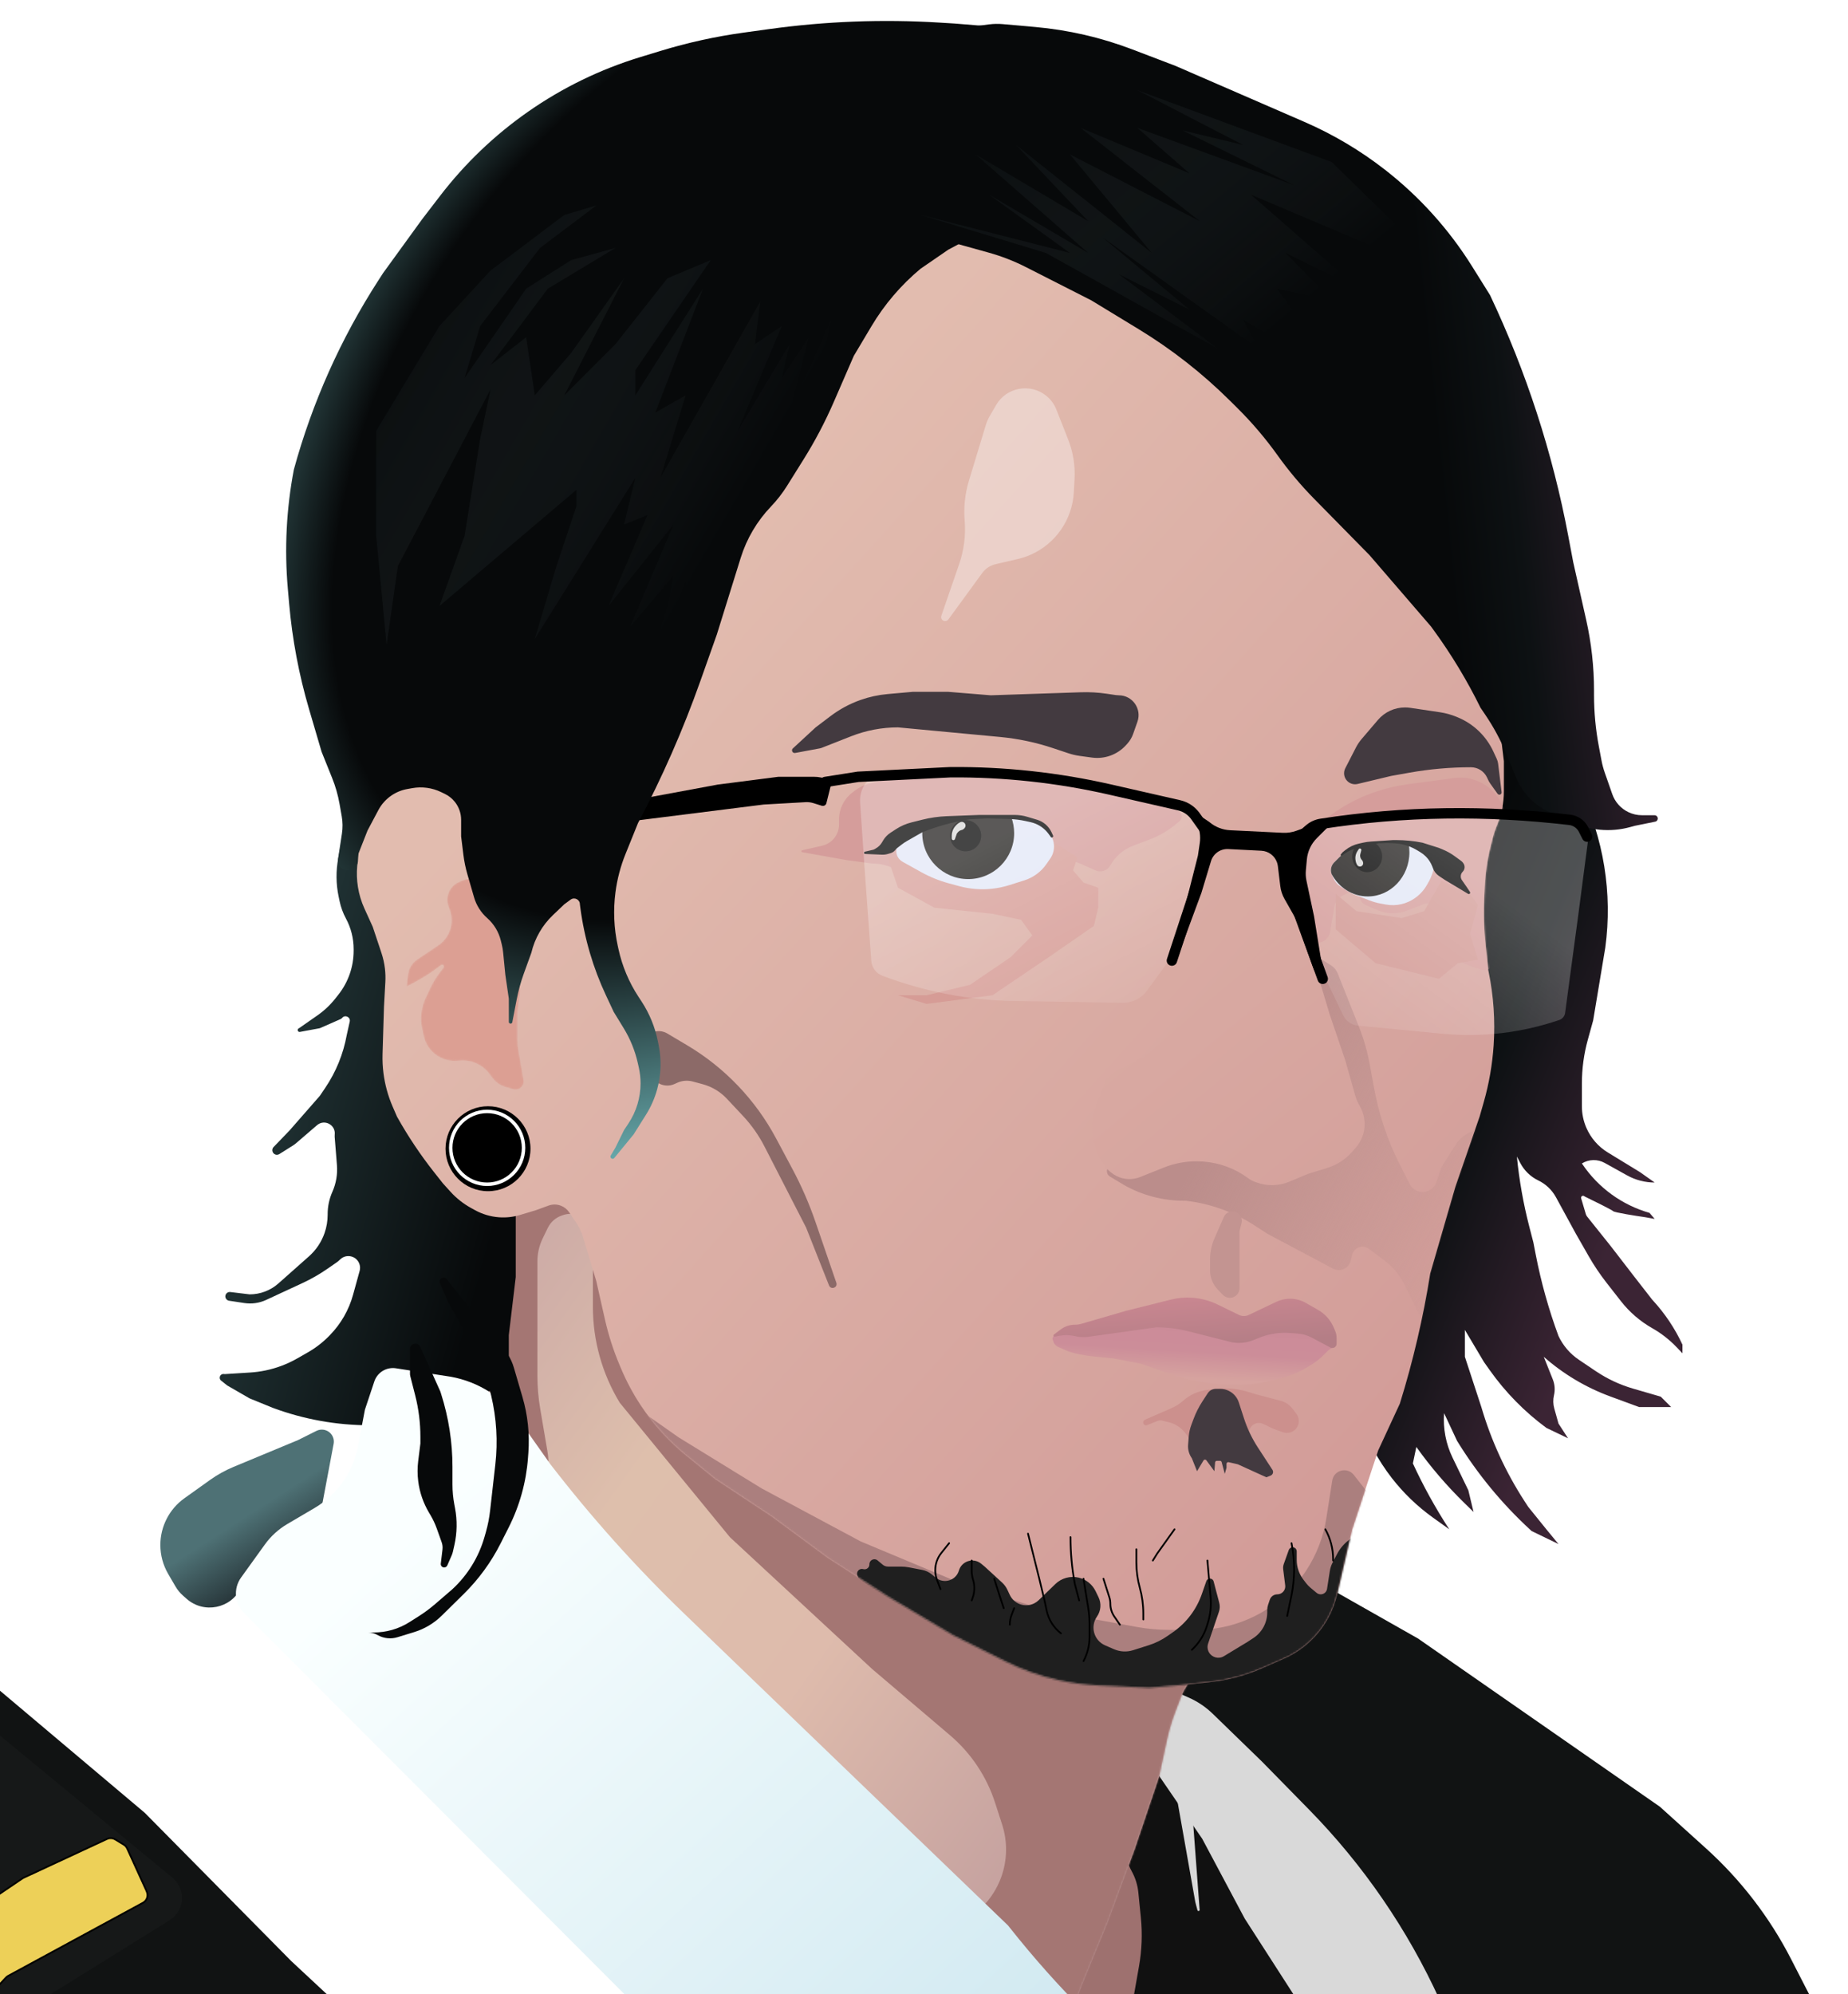 <svg width="1066" height="1150" viewBox="0 0 1066 1150" fill="none" xmlns="http://www.w3.org/2000/svg">
<g clip-path="url(#clip0_1004_42)">
<path d="M696.177 986.001L694.626 985.79C672.446 982.765 650.105 990.081 634.011 1005.64C631.009 1008.54 628.262 1011.7 625.799 1015.07L598.439 1052.52C585.1 1070.78 577.346 1092.52 576.116 1115.1L574.249 1149.39C573.164 1169.3 582.651 1188.3 599.212 1199.4C612.159 1208.08 628.114 1211.02 643.304 1207.54L657.827 1204.21C668.521 1201.76 678.683 1197.39 687.822 1191.32L733.183 1161.2C737.376 1158.41 741.915 1156.18 746.685 1154.57L811.64 1132.63C828.643 1126.89 832.146 1104.39 817.693 1093.75C816.567 1092.92 815.522 1091.98 814.571 1090.96L765.5 1038L744.446 1012.74C732.258 998.11 715.04 988.574 696.177 986.001Z" fill="#9E716F"/>
<path d="M675 1089.86V1033.75C675 1026.98 680.483 1021.5 687.246 1021.5C693.609 1021.5 698.912 1026.37 699.448 1032.71L704.166 1088.55C704.385 1091.14 703.907 1093.74 702.791 1096.09C698.638 1104.81 687.285 1107.21 680.003 1100.86C676.825 1098.09 675 1094.08 675 1089.86Z" fill="#D9D9D9"/>
<g filter="url(#filter0_i_1004_42)">
<path d="M821 937L748.899 896.128C744.649 893.718 740.714 890.793 737.182 887.418L724.755 875.544C721.703 872.627 717.644 871 713.423 871C707.859 871 702.675 873.82 699.652 878.492L674.014 918.115C668.829 926.128 666.549 935.678 667.556 945.169C668.794 956.845 674.897 967.458 684.365 974.401L692 980L695.829 983.457C717.246 1002.79 737.192 1023.7 755.5 1046L802.5 1112.5L844.5 1187.5L855.981 1209.48C859.681 1216.56 867.009 1221 875 1221L1020.16 1230.37C1042.91 1231.83 1062.7 1214.95 1064.84 1192.26C1065.6 1184.25 1064.05 1176.2 1060.38 1169.05L1036.18 1121.9C1023.83 1097.83 1007.21 1076.21 987.143 1058.07L960.5 1034L821 937Z" fill="#111313"/>
</g>
<path d="M733 1122.5L692 1049.5L690.486 1047.08C689.706 1045.83 687.776 1046.55 688 1048L692 1101.5C692 1102.26 690.92 1102.4 690.728 1101.66L689.5 1097L678 1032L674.723 1016.55C674.578 1015.87 674.216 1015.25 673.692 1014.79C672.087 1013.39 669.586 1013.9 668.661 1015.82L652.085 1050.27C647.639 1059.51 647.934 1070.33 652.875 1079.32C654.937 1083.07 656.219 1087.19 656.645 1091.45L658.089 1105.89C659.025 1115.25 658.671 1124.7 657.036 1133.96L653.5 1154L651.887 1160.99C650.971 1164.96 649.282 1168.71 646.915 1172.02L645.43 1174.1C638.111 1184.34 638.643 1198.24 646.724 1207.9C651.087 1213.12 657.22 1216.54 663.95 1217.52L737.005 1228.13C740.987 1228.71 745.024 1228.8 749.03 1228.42L766.026 1226.77C771.045 1226.29 775.541 1223.46 778.158 1219.15C780.878 1214.67 781.23 1209.14 779.102 1204.35L766.5 1176L733 1122.5Z" fill="#111111"/>
<g filter="url(#filter1_i_1004_42)">
<path d="M659.153 1005.33L652.83 1000.94C640.665 992.489 641.195 974.325 653.833 966.602C659.574 963.093 666.671 962.625 672.823 965.348L685.738 971.064C690.872 973.337 695.562 976.502 699.59 980.413L728 1008L755.148 1035.69C786.476 1067.65 811.988 1104.83 830.537 1145.56L847.365 1182.51C848.119 1184.16 848.685 1185.9 849.052 1187.68C850.866 1196.49 847.666 1205.58 840.734 1211.32L835.734 1215.45C829.442 1220.65 821.533 1223.5 813.369 1223.5H812.237C796.18 1223.5 781.833 1213.47 776.32 1198.39L770.83 1183.37C769.281 1179.14 767.269 1175.09 764.829 1171.29L718 1098.5L693.5 1052.5L665.648 1011.86C663.897 1009.31 661.697 1007.09 659.153 1005.33Z" fill="#D9D9D9"/>
</g>
<path d="M251.5 757L262.665 670.657C264.946 653.021 278.442 638.923 295.962 635.876C306.552 634.034 317.441 636.469 326.238 642.646L340.556 652.699C352.948 661.4 362.72 673.329 368.811 687.191L374 699C393.469 731.338 419.225 759.444 449.744 781.657L572.5 871L641.852 911.224C645.608 913.403 649.139 915.949 652.392 918.825L679.846 943.1C688.542 950.789 690.262 963.702 683.882 973.399C682.963 974.796 682.197 976.287 681.597 977.847L678.127 986.871C676.045 992.282 674.383 997.846 673.156 1003.51L668.5 1025L654.5 1066.5L639 1108.5L624 1145L616 1166.5L612.627 1179.15C612.211 1180.71 612 1182.32 612 1183.93V1188.52C612 1196.24 605.739 1202.5 598.016 1202.5C595.708 1202.5 593.436 1201.93 591.402 1200.84L547 1177L456 1113L364.5 1054L326.405 1028.28C299.873 1010.37 278.138 986.222 263.102 957.96L252.231 937.526C239.108 912.861 234.46 884.567 239 857L243.5 813.5L251.5 757Z" fill="url(#paint0_linear_1004_42)"/>
<mask id="mask0_1004_42" style="mask-type:alpha" maskUnits="userSpaceOnUse" x="237" y="635" width="451" height="568">
<path d="M251.5 757L262.665 670.657C264.946 653.021 278.442 638.923 295.962 635.876C306.552 634.034 317.441 636.469 326.238 642.646L340.556 652.699C352.948 661.4 362.72 673.329 368.811 687.191L374 699C393.469 731.338 419.225 759.444 449.744 781.657L572.5 871L641.852 911.224C645.608 913.403 649.139 915.949 652.392 918.825L679.846 943.1C688.542 950.789 690.262 963.702 683.882 973.399C682.963 974.796 682.197 976.287 681.597 977.847L678.127 986.871C676.045 992.282 674.383 997.846 673.156 1003.51L668.5 1025L654.5 1066.5L639 1108.5L624 1145L616 1166.5L612.627 1179.15C612.211 1180.71 612 1182.32 612 1183.93V1188.52C612 1196.24 605.739 1202.5 598.016 1202.5C595.708 1202.5 593.436 1201.93 591.402 1200.84L547 1177L456 1113L364.5 1054L326.405 1028.28C299.873 1010.37 278.138 986.222 263.102 957.96L252.231 937.526C239.108 912.861 234.46 884.567 239 857L243.5 813.5L251.5 757Z" fill="url(#paint1_linear_1004_42)"/>
</mask>
<g mask="url(#mask0_1004_42)">
<g filter="url(#filter2_f_1004_42)">
<path d="M421 886.5L357.5 809C347.362 792.321 342 773.177 342 753.659V745V713.067C342 711.05 341.53 709.061 340.629 707.257C337.699 701.397 330.864 698.636 324.686 700.817L323.898 701.095C320.439 702.316 317.601 704.85 315.999 708.149L313.052 714.217C311.043 718.352 310 722.888 310 727.484V765.5V793.466C310 799.811 310.535 806.144 311.598 812.399L315.774 836.965C317.535 847.322 315.584 857.967 310.266 867.028L306.646 873.196C305.563 875.041 304.919 877.11 304.764 879.243L304.284 885.847C303.715 893.665 294.874 897.914 288.415 893.473C287.478 892.829 286.657 892.032 285.984 891.116L261.206 857.366C259.072 854.46 257.177 851.386 255.539 848.175L245.229 827.959C237.703 813.202 240.921 795.239 253.103 784.013C256.341 781.029 259.02 777.488 261.013 773.56L268.337 759.121C273.026 749.876 275.151 739.543 274.489 729.198L273.125 707.893C272.177 693.077 281.697 679.608 295.98 675.558C301.866 673.889 308.11 673.969 313.952 675.788L317.283 676.826C328.888 680.44 338.436 688.772 343.589 699.781L354.198 722.445C356.396 727.141 358.225 732.001 359.67 736.981L372 779.5C375.222 794.643 383.863 808.089 396.299 817.311L466 869L505.361 895.012C517.43 902.989 530.18 909.883 543.462 915.615L600.088 940.054C612.041 945.212 625.342 946.363 638.003 943.333L661.22 937.776C670.779 935.489 680.777 939.162 686.581 947.094C690.074 951.868 691.713 957.749 691.193 963.641L689.559 982.167C689.187 986.381 688.454 990.556 687.367 994.644L668 1067.5L627.5 1180.5L620.499 1206.56C619.32 1210.95 615.341 1214 610.797 1214C608.052 1214 605.428 1212.88 603.532 1210.89L576.861 1182.97C575.29 1181.33 573.585 1179.81 571.766 1178.45L527.918 1145.56C516.477 1136.98 520.499 1118.92 534.5 1116L549.029 1110.88C562.301 1106.21 572.772 1095.82 577.551 1082.59C581.083 1072.81 581.263 1062.13 578.062 1052.24L573.981 1039.62C569.09 1024.51 560.09 1011.05 547.986 1000.76L503 962.5L421 886.5Z" fill="#A47673"/>
</g>
</g>
<path d="M199.455 465.046L197.825 451.74C197.33 447.699 199.432 443.784 203.073 441.963C209.472 438.764 217 443.417 217 450.57V467.98C217 468.992 217.075 470.003 217.226 471.003L226 529.5L230.02 558.244C233.907 586.035 246.482 611.885 265.946 632.098L274.175 640.643C283.264 650.082 290.001 661.528 293.84 674.056C296.266 681.975 297.5 690.21 297.5 698.492V710.5V736.5L293.5 770V785.483C293.5 789.078 292.422 792.591 290.406 795.568L290.134 795.969C285.889 802.235 278.066 805.02 270.816 802.845C263.267 800.58 255.141 803.697 251.043 810.43L249.896 812.314C246.235 818.329 239.702 822 232.661 822H226H213.292C194.249 822 175.358 818.614 157.5 812L144 806.5L131.211 799.122C131.07 799.041 130.936 798.949 130.81 798.848L127.541 796.233C125.811 794.849 127.067 792.071 129.249 792.456C129.416 792.485 129.585 792.495 129.754 792.484L144.289 791.576C150.397 791.194 156.416 789.92 162.155 787.795C165.379 786.6 168.5 785.143 171.486 783.436L177.591 779.948C182.174 777.329 186.364 774.076 190.037 770.285L190.447 769.861C196.715 763.391 201.256 755.449 203.651 746.765L207.453 732.983C207.81 731.69 207.774 730.321 207.35 729.049C205.788 724.363 199.89 722.882 196.299 726.273L195.415 727.108C195.139 727.369 194.843 727.609 194.531 727.825L188.905 731.72C184.31 734.901 179.451 737.682 174.381 740.033L153.528 749.704C149.597 751.528 145.215 752.154 140.93 751.505L132.141 750.173C131.416 750.063 130.774 749.645 130.38 749.026C129.23 747.219 130.7 744.888 132.826 745.146L144 746.5C150.12 746.5 156.028 744.257 160.607 740.196L178.235 724.558C182.343 720.914 185.443 716.275 187.239 711.086C188.405 707.719 189 704.181 189 700.618V700.22C189 695.789 189.93 691.408 191.729 687.359C193.876 682.53 194.779 677.24 194.358 671.973L193.05 655.622C193.017 655.208 193.025 654.793 193.075 654.381C193.757 648.758 187.166 645.237 182.871 648.931L170.694 659.403C170.232 659.801 169.741 660.163 169.226 660.489L161.148 665.591C160.725 665.858 160.234 666 159.734 666C157.397 666 156.205 663.195 157.827 661.513L167 652L184.5 632L187.611 627.396C193.803 618.232 198.022 607.881 200 597L201.74 589.169C202.309 586.607 199.046 585.016 197.378 587.041C197.129 587.343 196.814 587.582 196.456 587.739L184.747 592.892C184.583 592.964 184.411 593.017 184.235 593.049L173.02 595.136C171.728 595.376 171.182 593.555 172.393 593.045C172.464 593.015 172.532 592.978 172.595 592.934L183.065 585.637C187 582.894 190.51 579.587 193.483 575.822L195.205 573.64C200.902 566.424 204 557.5 204 548.307V547.392C204 541.227 202.47 535.158 199.547 529.73C197.858 526.593 196.627 523.23 195.893 519.743L195.331 517.072C193.792 509.764 193.726 502.223 195.137 494.889L195.5 493L199.156 473.907C199.715 470.987 199.816 467.997 199.455 465.046Z" fill="url(#paint2_linear_1004_42)"/>
<path d="M911.209 454.992L909.5 451.5L891.865 411.629C885.507 397.256 865.031 397.487 859 412C843.455 444.082 833.685 478.653 830.137 514.126L827.431 541.194C824.153 573.968 817.314 606.292 807.157 637.625C801.584 654.819 796.912 669.352 796.5 671C795.918 673.327 787.548 711.564 780.076 745.779C775.109 768.524 776.252 792.173 783.376 814.338L784.345 817.35C788.417 830.019 794.673 841.879 802.83 852.393C809.575 861.085 817.54 868.757 826.48 875.17L836 882L835.687 881.518C827.906 869.521 820.992 856.983 815 844L817 834.5C825.317 846.144 834.651 857.026 844.893 867.018L850 872L847 859.5L837.896 840.685C834.034 832.703 832.345 823.843 833 815L840.5 831C852.111 849.91 866.276 867.127 882.593 882.164L883.5 883L899 890.5L892 882L881.5 869L879.454 865.848C868.543 849.039 860.137 830.731 854.5 811.5L845 782.5V767L856 785.5L859.358 790.241C868.395 802.998 879.414 814.226 892 823.5L904.5 829.5L899 821L896.558 812.278C895.864 809.8 895.809 807.186 896.399 804.681C897.115 801.635 896.876 798.441 895.714 795.535L890.5 782.5C901.736 792.414 914.713 800.158 928.774 805.338L945.5 811.5H964L958 805.5L941.98 800.84C934.372 798.627 927.154 795.249 920.58 790.827L910.795 784.244C905.694 780.812 901.618 776.063 899 770.5C893.343 755.192 888.942 739.449 885.841 723.426L884.5 716.5L882.157 707.441C878.724 694.167 876.331 680.646 875 667L876.974 670.769C879.264 675.14 882.901 678.656 887.346 680.796C891.673 682.88 895.237 686.268 897.536 690.483L909 711.5L916.367 724.392C919.452 729.79 922.922 734.959 926.752 739.857L935.012 750.423C939.956 756.746 946.092 762.039 953.073 766.001C958.329 768.984 963.115 772.727 967.278 777.108L970.5 780.5V775.5C966.192 766.222 960.482 757.662 953.57 750.122L953 749.5L942.5 736L929 718.5L915.492 701.615C915.167 701.209 914.924 700.743 914.776 700.245L912.07 691.11C911.749 690.029 913.026 689.188 913.893 689.91C913.964 689.97 914.039 690.019 914.123 690.06C919.332 692.582 929.706 697.706 930.5 698.5C931.3 699.3 943.167 701.167 949 702L954.5 703L951.5 699.5C935.676 694.979 921.955 685.019 912.753 671.375L912.5 671C916.515 668.529 921.551 668.417 925.672 670.707L938.57 677.872C943.443 680.579 948.925 682 954.5 682L946 676L927.43 664.651C921.944 661.299 917.628 656.334 915.072 650.436C913.375 646.52 912.5 642.298 912.5 638.031V624.859C912.5 616.325 913.653 607.831 915.928 599.607L919 588.5L926 546.5C930.238 515.206 925.09 483.358 911.209 454.992Z" fill="url(#paint3_linear_1004_42)"/>
<path d="M337.746 376.641L318.073 430.589C314.695 439.851 311.997 449.346 310 459L304.459 477.329C303.833 479.4 302.627 481.248 300.985 482.656L300.254 483.282C294.878 487.89 286.584 486.044 283.67 479.591C282.904 477.894 281.704 476.428 280.191 475.34L269.358 467.554C267.471 466.198 265.873 464.481 264.656 462.503C263.238 460.199 261.306 458.254 259.012 456.82L257.881 456.113C255.643 454.715 253.184 453.707 250.608 453.135L248.544 452.676C243.612 451.58 238.473 451.879 233.701 453.539C230.919 454.506 228.312 455.92 225.983 457.723L223.666 459.516C217.344 464.411 212.49 470.95 209.634 478.418C208.218 482.122 207.314 486.002 206.947 489.95L206.067 499.401C205.691 503.451 205.825 507.532 206.468 511.548C207.153 515.83 208.409 520.001 210.204 523.948L215 534.5L220.031 549.594C221.008 552.523 221.682 555.546 222.043 558.613C222.347 561.2 222.427 563.807 222.283 566.408L221.5 580.5L220.67 607.875C220.557 611.619 220.741 615.366 221.22 619.082C222.069 625.661 223.839 632.089 226.476 638.176L229 644C235.323 655.315 242.539 666.108 250.579 676.276L255.5 682.5L259.819 687.274C263.249 691.065 267.289 694.255 271.771 696.713L274.087 697.983C278.313 700.301 282.987 701.684 287.794 702.04C291.897 702.344 296.02 701.894 299.961 700.712L309 698L316.436 695.296C318.734 694.46 321.257 694.484 323.54 695.361C325.467 696.103 327.122 697.415 328.284 699.123L332.195 704.876C334.054 707.609 335.483 710.611 336.433 713.777L344 739L348.938 760.913C350.975 769.953 353.816 778.793 357.427 787.327L358.367 789.548C361.449 796.834 365.194 803.822 369.553 810.423C376.808 821.41 385.699 831.224 395.918 839.527L412.5 853L445 874.5L477.5 898.5L512.5 921L549.5 943L579.898 958.199C589.596 963.048 599.852 966.689 610.436 969.041C617.799 970.677 625.287 971.682 632.82 972.046L663 973.5L685 971.5L697.723 970.161C708.178 969.06 718.4 966.349 728.026 962.123L740.525 956.635C749.661 952.624 757.503 946.151 763.172 937.94C767.023 932.364 769.785 926.11 771.314 919.508L780 882L795 836.5L807.5 809.5C815.102 785.041 821.005 759.8 825 734.5L839.5 684.5L853.5 644L855.872 635.697C858.949 624.929 860.871 613.866 861.606 602.692C862.531 588.627 861.569 574.502 858.744 560.693L858.5 559.5L856.989 545.398C855.998 536.146 855.719 526.832 856.154 517.538L856.458 511.052C856.819 503.37 857.94 495.742 859.805 488.281L861.051 483.296C861.683 480.769 862.51 478.295 863.525 475.896C866.148 469.695 867.5 463.03 867.5 456.297V439L865.5 422.5L859 397L852 374C826.174 302.079 780.898 238.735 721.212 191.016L633.138 120.601C621.446 111.254 608.412 103.722 594.476 98.259L569.822 88.594C558.847 84.292 546.854 83.294 535.319 85.722C522.151 88.495 510.285 95.583 501.602 105.864L450.357 166.54C439.142 179.82 429.136 194.076 420.46 209.139L396.107 251.418C373.079 291.398 353.552 333.295 337.746 376.641Z" fill="url(#paint4_linear_1004_42)"/>
<mask id="mask1_1004_42" style="mask-type:alpha" maskUnits="userSpaceOnUse" x="205" y="84" width="663" height="890">
<path d="M337.746 376.641L318.073 430.589C314.695 439.851 311.997 449.346 310 459L304.459 477.329C303.833 479.4 302.627 481.248 300.985 482.656L300.254 483.282C294.878 487.89 286.584 486.044 283.67 479.591C282.904 477.894 281.704 476.428 280.191 475.34L269.358 467.554C267.471 466.198 265.873 464.481 264.656 462.503C263.238 460.199 261.306 458.254 259.012 456.82L257.881 456.113C255.643 454.715 253.184 453.707 250.608 453.135L248.544 452.676C243.612 451.58 238.473 451.879 233.701 453.539C230.919 454.506 228.312 455.92 225.983 457.723L223.666 459.516C217.344 464.411 212.49 470.95 209.634 478.418C208.218 482.122 207.314 486.002 206.947 489.95L206.067 499.401C205.691 503.451 205.825 507.532 206.468 511.548C207.153 515.83 208.409 520.001 210.204 523.948L215 534.5L220.031 549.594C221.008 552.523 221.682 555.546 222.043 558.613C222.347 561.2 222.427 563.807 222.283 566.408L221.5 580.5L220.67 607.875C220.557 611.619 220.741 615.366 221.22 619.082C222.069 625.661 223.839 632.089 226.476 638.176L229 644C235.323 655.315 242.539 666.108 250.579 676.276L255.5 682.5L259.819 687.274C263.249 691.065 267.289 694.255 271.771 696.713L274.087 697.983C278.313 700.301 282.987 701.684 287.794 702.04C291.897 702.344 296.02 701.894 299.961 700.712L309 698L316.436 695.296C318.734 694.46 321.257 694.484 323.54 695.361C325.467 696.103 327.122 697.415 328.284 699.123L332.195 704.876C334.054 707.609 335.483 710.611 336.433 713.777L344 739L348.938 760.913C350.975 769.953 353.816 778.793 357.427 787.327L358.367 789.548C361.449 796.834 365.194 803.822 369.553 810.423C376.808 821.41 385.699 831.224 395.918 839.527L412.5 853L445 874.5L477.5 898.5L512.5 921L549.5 943L579.898 958.199C589.596 963.048 599.852 966.689 610.436 969.041C617.799 970.677 625.287 971.682 632.82 972.046L663 973.5L685 971.5L697.723 970.161C708.178 969.06 718.4 966.349 728.026 962.123L740.525 956.635C749.661 952.624 757.503 946.151 763.172 937.94C767.023 932.364 769.785 926.11 771.314 919.508L780 882L795 836.5L807.5 809.5C815.102 785.041 821.005 759.8 825 734.5L839.5 684.5L853.5 644L855.872 635.697C858.949 624.929 860.871 613.866 861.606 602.692C862.531 588.627 861.569 574.502 858.744 560.693L858.5 559.5L856.989 545.398C855.998 536.146 855.719 526.832 856.154 517.538L856.458 511.052C856.819 503.37 857.94 495.742 859.805 488.281L861.051 483.296C861.683 480.769 862.51 478.295 863.525 475.896C866.148 469.695 867.5 463.03 867.5 456.297V439L865.5 422.5L859 397L852 374C826.174 302.079 780.898 238.735 721.212 191.016L633.138 120.601C621.446 111.254 608.412 103.722 594.476 98.259L569.822 88.594C558.847 84.292 546.854 83.294 535.319 85.722C522.151 88.495 510.285 95.583 501.602 105.864L450.357 166.54C439.142 179.82 429.136 194.076 420.46 209.139L396.107 251.418C373.079 291.398 353.552 333.295 337.746 376.641Z" fill="url(#paint5_linear_1004_42)"/>
</mask>
<g mask="url(#mask1_1004_42)">
<g filter="url(#filter3_f_1004_42)">
<path d="M780.922 850.628L798.5 873L794.5 889L775.5 931.5L719.5 981.5L563.5 975L403.5 877.5L354.5 803L391.5 829L439.5 858.5L496.5 889L557.5 914.5L604.5 929L655.706 938.31C661.89 939.434 668.161 940 674.446 940H689.97C715.577 940 739.462 927.105 753.511 905.697C759.436 896.669 763.368 886.483 765.047 875.816L768.503 853.864C769.453 847.825 777.145 845.821 780.922 850.628Z" fill="#AB7F7E"/>
</g>
<g filter="url(#filter4_f_1004_42)">
<path d="M783.91 592.217L771.625 561.328C770.893 559.489 769.605 557.925 767.94 556.854L763.095 553.74C759.895 551.683 755.624 553.44 754.799 557.154C754.603 558.037 754.629 558.956 754.875 559.827L761 581.5L768.5 605.5L772.701 630.057C774.14 638.472 771.344 647.057 765.225 653.011C759.698 658.389 752.063 661.027 744.395 660.209L725.217 658.163C721.081 657.722 716.913 657.667 712.767 657.999L674.512 661.059C670.855 661.352 667.258 662.157 663.826 663.451L640.815 672.127C639.422 672.652 638.5 673.986 638.5 675.474C638.5 676.731 639.159 677.896 640.237 678.542L648.5 683.5C658.99 689.4 670.822 692.5 682.858 692.5H684C698.143 694.145 711.718 699.023 723.672 706.759L731 711.5L768.93 731.665C769.961 732.213 771.111 732.5 772.278 732.5C775.621 732.5 778.516 730.178 779.241 726.914L779.927 723.827C780.554 721.007 783.056 719 785.945 719C787.279 719 788.577 719.433 789.644 720.233L798.471 726.853C803.42 730.565 807.422 735.394 810.151 740.946L820.332 761.658C820.443 761.885 820.521 762.127 820.561 762.376C821.035 765.3 825.273 765.204 825.615 762.261L827.45 746.434C827.483 746.145 827.543 745.86 827.628 745.583L856.314 652.242C856.878 650.404 854.488 649.14 853.287 650.641C853.099 650.876 852.853 651.059 852.573 651.171L848.493 652.803C844.921 654.232 841.886 656.743 839.815 659.985L832.325 671.708C831.777 672.566 831.337 673.489 831.015 674.454L828.59 681.73C826.447 688.159 817.953 689.511 813.919 684.066C813.64 683.689 813.393 683.29 813.181 682.872L807.421 671.526C800.509 657.912 795.586 643.378 792.8 628.366L790.019 613.38C788.676 606.144 786.63 599.056 783.91 592.217Z" fill="url(#paint6_linear_1004_42)"/>
</g>
<g filter="url(#filter5_f_1004_42)">
<path d="M396.285 602.79L384.832 595.993C384.279 595.665 383.693 595.395 383.085 595.187C375.721 592.668 368.679 599.717 371.206 607.079L375.393 619.275C376.111 621.367 377.497 623.164 379.337 624.391C382.237 626.324 385.929 626.623 389.102 625.181L390.678 624.464C393.472 623.195 396.621 622.938 399.583 623.739L405.336 625.293C410.673 626.736 415.503 629.636 419.284 633.67L428.56 643.564C433.496 648.829 437.672 654.758 440.968 661.178L465 708L478.226 741.38C479.218 743.884 482.973 742.84 482.531 740.184C482.51 740.061 482.48 739.941 482.44 739.824L470.45 704.882C466.822 694.311 462.356 684.047 457.092 674.187L447.689 656.572C435.791 634.284 418.012 615.683 396.285 602.79Z" fill="#8C6A68"/>
</g>
<g filter="url(#filter6_f_1004_42)">
<path d="M527.949 507.144L516.237 501.177C512.137 499.089 507.601 498 503 498L488 496L462.753 491.492C462.143 491.383 462.122 490.515 462.726 490.377L474.238 487.746C476.375 487.257 478.348 486.217 479.959 484.73C482.535 482.352 484 479.006 484 475.5V472.528C484 466.52 486.79 460.854 491.552 457.191L493.052 456.037C495.654 454.035 498.652 452.609 501.847 451.852L509.307 450.085C513.754 449.032 518.308 448.5 522.878 448.5H565.542C579.158 448.5 592.751 449.612 606.186 451.826L665.645 461.623C671.114 462.524 676.238 464.884 680.477 468.454C682.053 469.782 682.047 472.211 680.464 473.53L678.312 475.323C673.803 479.081 668.696 482.058 663.203 484.131L653.657 487.733C648.068 489.842 643.408 493.866 640.507 499.088C638.806 502.15 635.046 503.402 631.849 501.972L622.941 497.987C620.064 496.7 616.838 496.416 613.78 497.18C611.624 497.719 609.626 498.761 607.95 500.221L603.09 504.454C597.786 509.073 591.381 512.247 584.493 513.668L577.991 515.01C568.448 516.979 558.588 516.817 549.114 514.537L545.83 513.746C539.632 512.254 533.63 510.038 527.949 507.144Z" fill="#D59D9B"/>
</g>
<g filter="url(#filter7_f_1004_42)">
<path d="M794.583 524.893L787.812 521.991C786.339 521.359 785.196 520.14 784.663 518.628C783.514 515.374 779.774 513.863 776.688 515.406L774.209 516.646C771.877 517.811 770.241 520.018 769.802 522.588L767.264 537.455C767.09 538.474 766.708 539.446 766.142 540.312C762.861 545.33 755.318 544.693 752.924 539.196L746.026 523.356C745.346 521.794 744.906 520.139 744.722 518.446L743.972 511.544C743.023 502.807 745.245 494.019 750.235 486.784C751.741 484.601 753.479 482.588 755.419 480.78L759.839 476.661C769.5 467.659 780.983 460.839 793.511 456.663L794.344 456.385C800.102 454.466 806.028 453.096 812.044 452.294L838.937 448.708C844.806 447.926 850.768 449.15 855.854 452.182C866.45 458.499 871.22 471.339 867.319 483.042L866 487L860.612 515.285C860.206 517.419 860.074 519.598 860.22 521.766L862.307 552.716C862.625 557.435 857.86 560.836 853.5 559L848.259 557.166C845.111 556.064 842.185 554.411 839.618 552.283L831.232 545.335C828.034 542.686 826.641 538.437 827.648 534.408L829.199 528.202C830.114 524.544 827.347 521 823.576 521C822.865 521 822.159 521.131 821.495 521.386L811.547 525.213C806.067 527.32 799.98 527.206 794.583 524.893Z" fill="#D59D9B"/>
</g>
<g filter="url(#filter8_f_1004_42)">
<path d="M740.534 902.005L743.421 893.921C744.073 892.095 746.528 891.792 747.604 893.406C747.862 893.793 748 894.248 748 894.714V899.665C748 903.774 749.352 907.768 751.848 911.032L753.379 913.033C754.124 914.008 754.976 914.896 755.918 915.682L759.472 918.644C760.136 919.197 760.973 919.5 761.838 919.5C763.658 919.5 765.207 918.174 765.488 916.376L767.099 906.069C767.364 904.368 767.905 902.721 768.7 901.193L771.184 896.415C773.034 892.858 775.715 889.799 779 887.5C780.794 885.93 783.614 886.866 784.114 889.197L784.345 890.275C784.447 890.754 784.456 891.248 784.37 891.729L782 905L780.981 908.97C775.514 930.263 762.502 948.847 744.363 961.268C732.619 969.31 719.148 974.476 705.038 976.349L684.87 979.026C674.975 980.34 664.985 980.809 655.011 980.429L651.689 980.302C629.039 979.44 606.668 975 585.404 967.149L585 967C558.705 953.686 533.456 938.397 509.472 921.266L507 919.5L495.763 910.604C495.266 910.211 494.9 909.676 494.714 909.07L494.516 908.428C493.867 906.317 495.828 904.332 497.947 904.955C499.722 905.477 501.5 904.146 501.5 902.296V902.15C501.5 899.708 504.348 898.374 506.225 899.937L509.195 902.413C510.038 903.115 511.101 903.5 512.199 903.5H519.604C521.198 903.5 522.788 903.652 524.353 903.952L532.029 905.429C533.98 905.804 535.808 906.654 537.352 907.904L539.882 909.952C543.106 912.562 547.801 912.364 550.84 909.542C551.917 908.541 552.713 907.253 553.117 905.839C554.713 900.255 561.515 898.143 565.993 901.842L568 903.5L578.023 912.688C579.328 913.884 580.385 915.326 581.134 916.931L582.479 919.811C584.956 925.119 591.324 927.338 596.563 924.719C597.515 924.242 598.389 923.623 599.153 922.881L608.738 913.588C612.325 910.109 617.445 908.711 622.302 909.883C626.542 910.907 630.101 913.776 632.001 917.702L633.661 921.133C635.415 924.757 635.075 929.044 632.773 932.347C628.754 938.114 631.02 946.118 637.467 948.921L642.599 951.152C646.081 952.666 649.994 952.868 653.614 951.72L662.557 948.884C666.496 947.635 670.222 945.794 673.608 943.425L676.728 941.241C684.381 935.883 690.156 928.253 693.233 919.432L695.863 911.892C695.954 911.633 696.092 911.393 696.27 911.185C697.424 909.838 699.616 910.341 700.068 912.057L703.318 924.407C703.763 926.098 703.699 927.883 703.136 929.538L696.894 947.875C696.325 949.545 696.494 951.379 697.359 952.917C699.077 955.971 702.982 956.998 705.98 955.183L719.5 947L722.943 944.754C727.969 941.476 731 935.882 731 929.881V928.453C731 927.491 731.155 926.535 731.459 925.622L732.455 922.636C733.079 920.763 734.831 919.5 736.805 919.5C739.564 919.5 741.698 917.082 741.356 914.345L740.197 905.075C740.067 904.04 740.183 902.988 740.534 902.005Z" fill="#1F1F1F"/>
</g>
<g filter="url(#filter9_f_1004_42)">
<path d="M518 512L512 494.5H528L536.5 496L559.5 505.5H589L605 484.5L610.5 487.5L621.5 494.5L619 502L625 509L633.5 512V523.5L631 534L605 552L572.5 574L534.5 579L518 574H534.5L559.5 568L583 552L595.5 539.5L589 530.5L572.5 527L539 523.5L518 512Z" fill="#D69C96"/>
</g>
<g filter="url(#filter10_f_1004_42)">
<path d="M821.5 525.5L831.5 508L848 515.5L852.5 522L848 538.5L852.5 553.5L841 555.5L830 564.5L793.5 555.5L770.5 536V515.5L782.5 525.5L808.5 529.5L821.5 525.5Z" fill="#D29994"/>
</g>
<g filter="url(#filter11_f_1004_42)">
<path d="M700.635 713.999L705.942 701.909C706.61 700.388 707.938 699.255 709.546 698.836C713.559 697.789 717.219 701.443 716.178 705.457L715.244 709.06C715.082 709.684 715 710.326 715 710.972V732V742.906C715 745.996 712.496 748.5 709.406 748.5C707.87 748.5 706.402 747.868 705.345 746.753L702.328 743.569C699.549 740.635 698 736.748 698 732.707V726.554C698 722.232 698.897 717.956 700.635 713.999Z" fill="#C39491"/>
</g>
</g>
<circle cx="281.5" cy="662.5" r="24.5" fill="black"/>
<circle cx="281" cy="662" r="22" fill="white"/>
<circle cx="281" cy="662" r="20" fill="black"/>
<mask id="mask2_1004_42" style="mask-type:alpha" maskUnits="userSpaceOnUse" x="234" y="506" width="69" height="123">
<path d="M253.578 560.999L255.841 558.057C256.569 557.111 255.363 555.897 254.412 556.618L252.877 557.783C248.3 561.255 243.44 564.336 238.347 566.993L234.5 569L235.337 562.028C235.758 558.518 237.686 555.365 240.618 553.39L252.814 545.176C257.619 541.94 260.5 536.526 260.5 530.733C260.5 528.596 260.107 526.477 259.339 524.482L258.745 522.938C258.253 521.657 258 520.296 258 518.924C258 514.425 260.696 510.365 264.842 508.619L267.5 507.5C275.601 504.707 284.463 508.805 287.581 516.787L294.5 534.5L295.595 538.581C298.519 549.48 300 560.715 300 572L298.5 584V592.5V599.393C298.5 601.46 298.678 603.524 299.032 605.562L302.042 622.867C302.326 624.502 301.738 626.167 300.488 627.26C299.252 628.342 297.544 628.709 295.972 628.231L291.211 626.782C288.473 625.948 286.063 624.278 284.322 622.006L282.127 619.144C278.016 613.781 271.392 610.969 264.678 611.737L264.357 611.774C260.241 612.244 256.087 611.305 252.574 609.109C248.372 606.483 245.414 602.265 244.376 597.419L243.5 593.335C242.203 587.281 242.936 580.968 245.587 575.372L248.339 569.562C249.776 566.529 251.532 563.659 253.578 560.999Z" fill="#D9D9D9"/>
</mask>
<g mask="url(#mask2_1004_42)">
<g filter="url(#filter12_f_1004_42)">
<path d="M253.578 560.999L255.841 558.057C256.569 557.111 255.363 555.897 254.412 556.618L252.877 557.783C248.3 561.255 243.44 564.336 238.347 566.993L234.5 569L235.337 562.028C235.758 558.518 237.686 555.365 240.618 553.39L252.814 545.176C257.619 541.94 260.5 536.526 260.5 530.733C260.5 528.596 260.107 526.477 259.339 524.482L258.745 522.938C258.253 521.657 258 520.296 258 518.924C258 514.425 260.696 510.365 264.842 508.619L267.5 507.5C275.601 504.707 284.463 508.805 287.581 516.787L294.5 534.5L295.595 538.581C298.519 549.48 300 560.715 300 572L298.5 584V592.5V599.393C298.5 601.46 298.678 603.524 299.032 605.562L302.042 622.867C302.326 624.502 301.738 626.167 300.488 627.26C299.252 628.342 297.544 628.709 295.972 628.231L291.211 626.782C288.473 625.948 286.063 624.278 284.322 622.006L282.127 619.144C278.016 613.781 271.392 610.969 264.678 611.737L264.357 611.774C260.241 612.244 256.087 611.305 252.574 609.109C248.372 606.483 245.414 602.265 244.376 597.419L243.5 593.335C242.203 587.281 242.936 580.968 245.587 575.372L248.339 569.562C249.776 566.529 251.532 563.659 253.578 560.999Z" fill="#DC9F93"/>
</g>
</g>
<path d="M414 452.5L360.417 462.423C360.14 462.474 359.858 462.5 359.576 462.5C357.247 462.5 355.283 464.234 354.994 466.545L354.372 471.523C354.175 473.104 355.407 474.5 357 474.5L440.5 464L464.693 462.63C466.219 462.544 467.747 462.733 469.205 463.189L474.049 464.703C474.651 464.891 475.305 464.797 475.829 464.447C476.261 464.159 476.57 463.721 476.696 463.217L479.117 453.531C479.609 451.562 478.452 449.558 476.5 449L473.442 448.388C472.15 448.13 470.837 448 469.52 448H449L414 452.5Z" fill="black"/>
<path d="M365.5 654.246L354.346 667.857C353.743 668.593 352.571 668.409 352.223 667.523C352.082 667.166 352.114 666.765 352.309 666.434L355 661.873L360 651.703L362.477 647.991C367.056 641.128 369.5 633.063 369.5 624.813C369.5 621.732 369.159 618.661 368.484 615.655L367.893 613.027C366.308 605.977 363.577 599.235 359.809 593.07L354 583.567L349.521 574.001C345.846 566.152 342.769 558.036 340.316 549.724C337.776 541.112 335.914 532.315 334.747 523.412L334.5 521.532C334.5 518.79 331.383 517.211 329.172 518.835L325.5 521.532L318.953 527.774C312.784 533.655 308.458 541.203 306.5 549.498L302.179 561.426C300.396 566.348 299.004 571.404 298.018 576.545L295.526 589.534C295.509 589.623 295.48 589.71 295.439 589.792C294.962 590.763 293.5 590.423 293.5 589.341V576.234C293.5 576.038 293.486 575.842 293.457 575.648L291.5 562.211L290.229 549.289C290.077 547.736 289.813 546.195 289.44 544.68L288.899 542.479C287.663 537.448 284.921 532.914 281.039 529.482C277.421 526.282 274.787 522.119 273.446 517.479L269.617 504.24C268.541 500.52 267.763 496.719 267.29 492.875L266 482.379V472.826C266 469.055 264.716 465.395 262.36 462.45C260.807 460.508 258.837 458.94 256.596 457.861L254.422 456.814C249.272 454.335 243.471 453.539 237.844 454.541L234.94 455.058C231.683 455.638 228.585 456.897 225.847 458.754C222.664 460.912 220.058 463.816 218.255 467.212L212 479L206.965 491.818C206.658 492.599 206.5 493.431 206.5 494.27V496.175C206.5 500.985 200.966 503.688 197.172 500.732C195.522 499.447 194.696 497.37 195.012 495.302L197.232 480.786C197.741 477.464 197.702 474.08 197.118 470.77L195.857 463.625C194.955 458.514 193.524 453.511 191.587 448.696L185.5 433.565L178.287 409.037C172.443 389.167 168.59 368.764 166.783 348.131L166.025 339.47C164.018 316.546 165.187 293.455 169.5 270.851C180.104 232.098 196.6 195.204 218.412 161.462L221 157.46L243.5 126.442L253.831 112.981C268.192 94.269 285.343 77.876 304.683 64.374C324.439 50.583 346.236 39.979 369.281 32.949L381.098 29.343C396.675 24.591 412.604 21.08 428.735 18.843L443.455 16.802C476.07 12.278 509.056 11.016 541.922 13.033L550.5 13.559L580.926 16.024C598.236 17.426 615.294 21.055 631.676 26.822C641.212 30.179 650.482 34.248 659.409 38.993L668 43.56L702.16 64.499C703.702 65.444 705.021 66.711 706.027 68.214C711.869 76.94 705.039 88.553 694.573 87.688L664.264 85.182C660.787 84.894 657.287 85.279 653.955 86.314L620.868 96.59C614.64 98.525 608.636 101.116 602.956 104.32L602.3 104.69C595.465 108.545 589.187 113.313 583.638 118.862C580.55 121.95 577.234 124.799 573.716 127.385L570.289 129.905C564.77 133.963 558.966 137.618 552.922 140.842L547 144L531 155C519.749 164.368 510.172 175.582 502.681 188.161L492.5 205.257L480.924 231.9C475.981 243.275 470.202 254.268 463.632 264.787L454.083 280.076C451.368 284.423 448.215 288.481 444.674 292.185C436.667 300.561 430.707 310.676 427.262 321.74L413.5 365.937L403.987 392.789C394.009 420.952 381.981 448.346 368 474.752L360.816 492.54C357.95 499.636 356.001 507.067 355.016 514.656C353.682 524.926 354.13 535.349 356.341 545.466L356.769 547.426C358.905 557.2 362.812 566.5 368.297 574.867L370.065 577.565C374.646 584.552 377.843 592.353 379.484 600.545L379.971 602.973C381.634 611.278 381.349 619.857 379.138 628.033C377.721 633.276 375.532 638.278 372.643 642.876L365.5 654.246Z" fill="url(#paint7_radial_1004_42)"/>
<path d="M868.905 434.782L874.607 448.609C876.191 452.451 878.411 455.998 881.173 459.103C884.684 463.049 888.998 466.198 893.827 468.339L906 473.735C916.631 478.977 928.813 480.148 940.248 477.028L943 476.277L954.769 473.883C955.239 473.788 955.653 473.516 955.929 473.125C956.8 471.884 955.913 470.175 954.396 470.175H953.5H947.165C944.424 470.175 941.718 469.555 939.251 468.36C934.928 466.266 931.61 462.545 930.024 458.01L925.727 445.72C924.91 443.382 924.269 440.988 923.809 438.555L922.28 430.467C920.431 420.689 919.5 410.76 919.5 400.808V398.309C919.5 384.566 917.979 370.866 914.966 357.458L907.5 324.241L904.66 309.189C895.591 261.115 880.414 214.398 859.5 170.172L849.139 153.59C835.816 132.267 818.857 113.446 799.031 97.982C784.735 86.83 769.085 77.532 752.454 70.308L678 37.967L653.169 28.497C635.143 21.622 616.254 17.27 597.037 15.562L578.446 13.91C575.823 13.677 573.182 13.727 570.57 14.059L558.852 15.549C547.219 17.027 538.5 26.925 538.5 38.652C538.5 40.56 538.265 42.462 537.801 44.314L532 67.458L522.652 94.925C518.828 106.159 521.103 118.572 528.66 127.72C533.113 133.11 539.111 137.006 545.846 138.882L570.418 145.728C577.788 147.781 584.935 150.562 591.755 154.03L629.5 173.222L656.742 189.795C675.848 201.419 693.521 215.248 709.396 231L713.83 235.399C722.262 243.764 729.973 252.825 736.882 262.486C743.284 271.439 750.376 279.878 758.093 287.725L790 320.174L825.5 361.36L827.176 363.667C837.373 377.697 846.347 392.576 854 408.141L856.778 412.238C861.58 419.318 865.644 426.873 868.905 434.782Z" fill="url(#paint8_linear_1004_42)"/>
<mask id="mask3_1004_42" style="mask-type:alpha" maskUnits="userSpaceOnUse" x="520" y="13" width="437" height="466">
<path d="M868.905 434.782L874.607 448.609C876.191 452.451 878.411 455.998 881.173 459.102C884.684 463.049 888.998 466.198 893.827 468.339L906 473.735C916.631 478.977 928.813 480.148 940.248 477.028L943 476.277L954.769 473.883C955.239 473.788 955.653 473.516 955.929 473.125C956.8 471.884 955.913 470.175 954.396 470.175H953.5H947.165C944.424 470.175 941.718 469.555 939.251 468.36C934.928 466.266 931.61 462.545 930.024 458.01L925.727 445.72C924.91 443.382 924.269 440.987 923.809 438.555L922.28 430.467C920.431 420.689 919.5 410.76 919.5 400.808V398.309C919.5 384.566 917.979 370.866 914.966 357.458L907.5 324.241L904.66 309.189C895.591 261.115 880.414 214.397 859.5 170.172L849.139 153.59C835.816 132.267 818.857 113.446 799.031 97.982C784.735 86.83 769.085 77.532 752.454 70.308L678 37.966L653.169 28.497C635.143 21.622 616.254 17.27 597.037 15.562L578.446 13.91C575.823 13.677 573.182 13.727 570.57 14.059L558.852 15.549C547.219 17.027 538.5 26.925 538.5 38.652C538.5 40.56 538.265 42.462 537.801 44.314L532 67.458L522.652 94.925C518.828 106.159 521.103 118.571 528.66 127.72C533.113 133.11 539.111 137.006 545.846 138.882L570.418 145.728C577.788 147.781 584.935 150.562 591.755 154.03L629.5 173.222L656.742 189.795C675.848 201.418 693.521 215.248 709.396 231L713.83 235.399C722.262 243.764 729.973 252.825 736.882 262.486C743.284 271.439 750.376 279.877 758.093 287.725L790 320.173L825.5 361.36L827.176 363.667C837.373 377.697 846.347 392.576 854 408.141L856.778 412.238C861.58 419.318 865.644 426.873 868.905 434.782Z" fill="#D9D9D9"/>
</mask>
<g mask="url(#mask3_1004_42)">
<g filter="url(#filter13_f_1004_42)">
<path d="M768.25 93.506L656.067 52L717.156 83.624L682.169 75.224L746.59 106.847L656.067 73.741L686.056 99.929L623.301 73.741L692.165 127.6L617.192 89.059L664.397 145.882L586.091 83.624L627.743 127.6L562.766 89.059L627.743 145.882L570.541 112.282L617.192 145.882L530 123.647L603.308 145.882L702.717 201.224L645.515 158.235L686.056 178.494L636.074 136.988L726.042 201.224L717.156 184.424L777.135 220L736.594 166.635L768.25 173.059L741.592 145.882L783.8 166.635L721.599 112.282L816.011 152.306L846 184.424L834.337 158.235L768.25 93.506Z" fill="url(#paint9_linear_1004_42)" fill-opacity="0.32"/>
</g>
</g>
<mask id="mask4_1004_42" style="mask-type:alpha" maskUnits="userSpaceOnUse" x="165" y="12" width="544" height="657">
<path d="M365.5 654.246L354.346 667.857C353.743 668.593 352.571 668.409 352.223 667.523C352.082 667.166 352.114 666.765 352.309 666.434L355 661.873L360 651.703L362.477 647.991C367.056 641.128 369.5 633.063 369.5 624.813C369.5 621.732 369.159 618.661 368.484 615.655L367.893 613.027C366.308 605.977 363.577 599.235 359.809 593.07L354 583.567L349.521 574.001C345.846 566.152 342.769 558.036 340.316 549.724C337.776 541.112 335.914 532.315 334.747 523.412L334.5 521.532C334.5 518.79 331.383 517.211 329.172 518.835L325.5 521.532L318.953 527.774C312.784 533.655 308.458 541.203 306.5 549.498L302.179 561.426C300.396 566.348 299.004 571.404 298.018 576.545L295.526 589.534C295.509 589.623 295.48 589.71 295.439 589.792C294.962 590.763 293.5 590.423 293.5 589.341V576.234C293.5 576.038 293.486 575.842 293.457 575.648L291.5 562.211L290.229 549.289C290.077 547.736 289.813 546.195 289.44 544.68L288.899 542.479C287.663 537.448 284.921 532.914 281.039 529.482C277.421 526.282 274.787 522.119 273.446 517.479L269.617 504.24C268.541 500.52 267.763 496.719 267.29 492.875L266 482.379V472.826C266 469.055 264.716 465.395 262.36 462.45C260.807 460.508 258.837 458.94 256.596 457.861L254.422 456.814C249.272 454.335 243.471 453.539 237.844 454.541L234.94 455.058C231.683 455.638 228.585 456.897 225.847 458.754C222.664 460.912 220.058 463.816 218.255 467.212L212 479L206.965 491.818C206.658 492.599 206.5 493.431 206.5 494.27V496.175C206.5 500.985 200.966 503.688 197.172 500.732C195.522 499.447 194.696 497.37 195.012 495.302L197.232 480.786C197.741 477.464 197.702 474.08 197.118 470.77L195.857 463.625C194.955 458.514 193.524 453.511 191.587 448.696L185.5 433.565L178.287 409.037C172.443 389.167 168.59 368.764 166.783 348.131L166.025 339.47C164.018 316.546 165.187 293.455 169.5 270.851C180.104 232.098 196.6 195.204 218.412 161.462L221 157.46L243.5 126.442L253.831 112.981C268.192 94.269 285.343 77.876 304.683 64.374C324.439 50.583 346.236 39.979 369.281 32.949L381.098 29.343C396.675 24.591 412.604 21.08 428.735 18.843L443.455 16.802C476.07 12.278 509.056 11.016 541.922 13.033L550.5 13.559L580.926 16.024C598.236 17.426 615.294 21.055 631.676 26.822C641.212 30.179 650.482 34.248 659.409 38.993L668 43.56L702.16 64.499C703.702 65.444 705.021 66.711 706.027 68.214C711.869 76.94 705.039 88.553 694.573 87.688L664.264 85.182C660.787 84.894 657.287 85.279 653.955 86.314L620.868 96.59C614.64 98.525 608.636 101.116 602.956 104.32L602.3 104.69C595.465 108.545 589.187 113.313 583.638 118.862C580.55 121.95 577.234 124.799 573.716 127.385L570.289 129.905C564.77 133.963 558.966 137.618 552.922 140.842L547 144L531 155C519.749 164.368 510.172 175.582 502.681 188.161L492.5 205.257L480.924 231.9C475.981 243.275 470.202 254.268 463.632 264.787L454.083 280.076C451.368 284.423 448.215 288.481 444.674 292.185C436.667 300.561 430.707 310.676 427.262 321.74L413.5 365.937L403.987 392.789C394.009 420.952 381.981 448.346 368 474.752L360.816 492.54C357.95 499.636 356.001 507.067 355.016 514.656C353.682 524.926 354.13 535.349 356.341 545.466L356.769 547.426C358.905 557.2 362.812 566.5 368.297 574.867L370.065 577.565C374.646 584.552 377.843 592.353 379.484 600.545L379.971 602.973C381.634 611.278 381.349 619.857 379.138 628.033C377.721 633.276 375.532 638.278 372.643 642.876L365.5 654.246Z" fill="white"/>
</mask>
<g mask="url(#mask4_1004_42)">
<g filter="url(#filter14_f_1004_42)">
<path d="M420.5 326.5L472.5 218L479.5 184L455.5 238L466.5 194.5L451 218L455.5 198.5L425.5 248.5L451 188L435.5 198.5L438.5 174L381 275.5L395.5 228L378 238L405.5 166.5L366.5 228V213.5L410 150L385 160.5L355 198.5L325.5 228L360 160.5L329.5 203.5L308.5 228L303.5 194.5L283 210.5L316 166.5L355 143L329.5 150L303.5 166.5L268 218L277 188L311.5 143L344 118.5L325.5 124L283 156L253.5 188L217 248.5V309L223 372L229.5 326.5L283 224.5L277 253L268 309L253.5 349.5L332.5 282.5V292L321 326.5L308.5 368.5L366.5 275.5L360 302.5L373.5 297L351 349.5L388.5 302.5L363.5 361.5L388.5 332L385 349.5L373.5 389L395.5 335.5V349.5L385 400.5V409.5L420.5 326.5Z" fill="url(#paint10_linear_1004_42)" fill-opacity="0.32"/>
</g>
</g>
<path d="M-0.5 957.5L21.865 947.601C26.767 945.431 32.5 946.5 36.291 950.291C36.763 950.763 37.271 951.198 37.81 951.592L76 979.5L271.106 1168.14C271.701 1168.71 272.249 1169.33 272.746 1169.99C278.07 1177.09 276.424 1187.2 269.122 1192.24L266.564 1194C263.276 1196.27 259.343 1197.43 255.349 1197.29L115 1192.5H-30.517C-32.16 1192.5 -33.79 1192.21 -35.334 1191.65C-40.598 1189.74 -44.23 1184.89 -44.585 1179.3L-51.412 1071.85C-52.774 1050.43 -47.773 1029.08 -37.038 1010.49L-36.312 1009.24C-34.107 1005.42 -32.188 1001.44 -30.57 997.339L-26.804 987.789C-21.754 974.984 -12.471 964.294 -0.5 957.5Z" fill="#111313"/>
<path d="M105.701 920.37L107.699 922.124C117.661 930.866 133.211 927.721 138.993 915.795C141.821 909.962 147.293 905.854 153.683 904.767L156.362 904.311C163.159 903.154 169.191 899.278 173.068 893.576L179.535 884.067C182.48 879.735 184.501 874.844 185.472 869.696L192.449 832.718C193.255 828.449 189.981 824.5 185.637 824.5C184.56 824.5 183.499 824.751 182.536 825.232L172 830.5L134.683 846.014C129.91 847.998 125.377 850.517 121.17 853.521L106.37 864.093C97.666 870.31 92.5 880.348 92.5 891.045C92.5 896.91 94.057 902.669 97.012 907.735L101.19 914.896C102.389 916.952 103.912 918.8 105.701 920.37Z" fill="url(#paint11_linear_1004_42)"/>
<g filter="url(#filter15_i_1004_42)">
<path d="M120.752 914.789L107.059 933.806C102.442 940.219 103.271 949.057 109 954.5L373.336 1219.32C379.41 1225.4 386.378 1230.52 394 1234.5C404.889 1239.12 416.596 1241.5 428.423 1241.5H637.465C644.234 1241.5 647.691 1233.38 643 1228.5C608.779 1201.26 577.783 1170.19 550.616 1135.91L549.5 1134.5L362.858 954.801C334.99 927.97 309.135 899.125 285.5 868.5L267.658 843.246C258.265 829.952 244.021 820.884 228 818L196.353 813.131C195.785 813.044 195.211 813 194.637 813C189.778 813 185.464 816.109 183.927 820.719L178.5 837L174.464 858.188C173.167 864.996 170.539 871.48 166.731 877.269C162.303 884 156.389 889.624 149.445 893.709L133.742 902.946C128.637 905.949 124.213 909.982 120.752 914.789Z" fill="url(#paint12_linear_1004_42)"/>
</g>
<g filter="url(#filter16_i_1004_42)">
<path d="M164 827.5L184.5 819.5L180.5 830.5C178.504 831.498 176.425 832.322 174.287 832.964L172.652 833.454C169.225 834.483 165.898 835.822 162.715 837.457L158.733 839.502C152.261 842.825 146.143 846.798 140.474 851.358L126 863L104.07 883.175C102.079 885.007 100.745 887.444 100.275 890.109C99.774 892.946 100.283 895.87 101.712 898.372L109.028 911.174C110.672 914.052 112.583 916.769 114.733 919.291L126 932.5L167.5 970.5L239 1037L312 1108L408.1 1197.16C408.699 1197.72 409.346 1198.22 410.033 1198.66L412.722 1200.39C421.92 1206.31 419.608 1220.35 409 1223L398.57 1227.17C384.026 1232.99 368.403 1235.62 352.755 1234.9C326.466 1233.67 301.493 1223.03 282.398 1204.92L263.5 1187L198 1126L113.5 1040.5L-4.5 941L-19.143 930.784C-23.188 927.962 -24.836 922.776 -23.16 918.136C-21.132 912.519 -14.962 909.578 -9.321 911.54L0.142 914.832C2.365 915.605 4.702 916 7.055 916H9.862C14.903 916 19.892 914.988 24.534 913.024L43.5 905L66.287 895.805C69.286 894.595 70.495 890.991 68.83 888.217C67.991 886.819 67.848 885.111 68.442 883.592L70.404 878.578C71.449 875.907 73.184 873.561 75.431 871.779L92.378 858.338C98.108 853.794 104.335 849.917 110.941 846.782L118.652 843.123C126.539 839.38 134.701 836.246 143.067 833.749L164 827.5Z" fill="white"/>
</g>
<path d="M-0.868 1157L-52.5 1120L-78 1103C-103.707 1081.99 -101.504 1042.03 -73.644 1023.97L-32.348 997.207C-25.816 992.973 -17.7 991.978 -10.338 994.509C-7.469 995.495 -4.801 996.988 -2.461 998.918L99.51 1082.97C102.987 1085.84 105 1090.11 105 1094.61C105 1099.83 102.307 1104.67 97.878 1107.43L16.5 1158C11.005 1161.05 4.241 1160.66 -0.868 1157Z" fill="#161818"/>
<path d="M12.908 1083.37L-25.945 1109.69L-28.883 1111.25C-31.729 1112.76 -32.428 1116.52 -30.311 1118.95L-7.922 1144.64C-5.971 1146.88 -2.509 1146.94 -0.488 1144.76L3.413 1140.56C3.783 1140.16 4.216 1139.82 4.694 1139.56L82.466 1097.38C84.703 1096.17 85.672 1093.47 84.716 1091.11L84.399 1090.33L73.347 1066.07C72.93 1065.15 72.247 1064.39 71.387 1063.86L66.427 1060.86C65.002 1060 63.24 1059.9 61.729 1060.6L13.605 1082.97C13.363 1083.08 13.13 1083.22 12.908 1083.37Z" fill="#EDD058" stroke="black"/>
<path d="M523.924 481.764L519.557 485.417C516.51 487.966 516.162 492.525 518.785 495.508C519.317 496.113 519.949 496.623 520.653 497.015L531.149 502.861C536.295 505.728 541.773 507.954 547.46 509.49L553.394 511.093C562.84 513.644 572.818 513.436 582.149 510.492L590.851 507.747C596.039 506.11 600.535 502.796 603.633 498.324L605.831 495.153C607.243 493.114 608 490.694 608 488.214C608 485.015 606.742 481.945 604.498 479.665L602.886 478.029C600.265 475.366 596.872 473.597 593.188 472.971L585.857 471.726C583.013 471.244 580.125 471.064 577.243 471.19L558.634 472.003C551.612 472.311 544.672 473.646 538.037 475.968L527.856 479.53C526.421 480.032 525.089 480.788 523.924 481.764Z" fill="#E2E7F7"/>
<g filter="url(#filter17_i_1004_42)">
<path d="M558.5 507C573.136 507 585 495.136 585 480.5C585 477.297 584.432 474.227 583.391 471.385C581.35 471.165 579.295 471.1 577.243 471.19L558.634 472.003C551.612 472.311 544.672 473.646 538.037 475.968L532.113 478.04C532.038 478.85 532 479.671 532 480.5C532 495.136 543.864 507 558.5 507Z" fill="#1E1C1A"/>
</g>
<path d="M606.537 479.937L607.443 481.879C607.481 481.959 607.505 482.046 607.513 482.134C607.601 483.014 606.392 483.383 606.033 482.575C606.011 482.525 605.984 482.478 605.952 482.434L604.906 480.995C603.005 478.382 600.419 476.341 597.437 475.099C596.481 474.701 595.492 474.387 594.482 474.163L591.673 473.538C588.565 472.848 585.398 472.454 582.215 472.363L569.5 472L559.5 472.5L557.78 472.787C548.952 474.258 540.309 476.676 532 480L523.216 485.019C522.073 485.672 520.979 486.405 519.94 487.213L517.571 489.056C517.192 489.351 516.854 489.695 516.566 490.078C515.874 491.002 514.904 491.679 513.798 492.011L512.197 492.491C511.074 492.828 509.902 492.974 508.73 492.923L499 492.5C498.27 492.396 498.224 491.359 498.942 491.19L503.774 490.053C503.924 490.018 504.068 489.961 504.202 489.885L505.229 489.298C506.717 488.448 507.955 487.221 508.818 485.741L509.355 484.819C510.437 482.966 511.937 481.391 513.737 480.221L516.868 478.186C519.604 476.408 522.616 475.096 525.781 474.305L532.113 472.722C536.692 471.577 541.377 470.909 546.094 470.727L565 470H585.137C587.699 470 590.247 470.374 592.7 471.11L598.253 472.776C601.909 473.873 604.923 476.478 606.537 479.937Z" fill="black"/>
<circle cx="557" cy="482" r="9" fill="black"/>
<path d="M551.841 481.043L550.848 483.912C550.575 484.7 549.491 484.779 549.107 484.039C549.037 483.904 549 483.754 549 483.601V481.909C549 481.031 549.147 480.16 549.434 479.331L549.47 479.227C549.901 477.981 550.614 476.853 551.554 475.929L552.202 475.292C552.4 475.098 552.62 474.928 552.858 474.785L553.683 474.29C554.471 473.817 555.474 473.895 556.18 474.484C557.157 475.298 557.225 476.775 556.325 477.675L556.005 477.995C555.674 478.326 555.261 478.56 554.808 478.673L554.526 478.744C553.856 478.911 553.248 479.266 552.773 479.768L552.335 480.23C552.114 480.463 551.946 480.74 551.841 481.043Z" fill="#D9D9D9"/>
<path d="M769.19 506.506L768.276 504.416C767.473 502.581 767.586 500.475 768.579 498.736C768.859 498.248 769.202 497.798 769.6 497.4L772.645 494.355C773.879 493.121 775.231 492.013 776.682 491.045C779.209 489.361 782.006 488.124 784.951 487.387L785.613 487.222C787.533 486.742 789.496 486.45 791.472 486.351L798.5 486H807.605C809.859 486 812.103 486.29 814.283 486.864L817.391 487.682C819.433 488.219 821.316 489.242 822.879 490.663L823.249 490.999C825.038 492.625 826.272 494.771 826.779 497.135C827.249 499.331 827.071 501.616 826.265 503.712L825.491 505.723C825.164 506.573 824.776 507.399 824.329 508.193L823.131 510.322C821.4 513.4 818.987 516.04 816.078 518.04L815.91 518.155C813.656 519.705 811.134 520.821 808.472 521.448C805.522 522.142 802.461 522.22 799.48 521.678L796.507 521.138C794.175 520.714 791.889 520.063 789.682 519.197L781.358 515.926C779.79 515.31 778.288 514.539 776.873 513.624L773.244 511.275C771.454 510.117 770.044 508.459 769.19 506.506Z" fill="#E2E7F6"/>
<g filter="url(#filter18_i_1004_42)">
<path fill-rule="evenodd" clip-rule="evenodd" d="M789 517C802.255 517 813 505.583 813 491.5C813 489.777 812.839 488.094 812.533 486.467C810.91 486.157 809.26 486 807.605 486H798.5L791.472 486.351C789.496 486.45 787.533 486.742 785.613 487.222L784.951 487.387C782.006 488.124 779.209 489.361 776.682 491.045C775.231 492.013 773.879 493.121 772.645 494.355L769.6 497.4C769.202 497.798 768.858 498.248 768.579 498.736C767.622 500.412 767.482 502.429 768.192 504.216C772.337 511.857 780.103 517 789 517Z" fill="#1E1C1A"/>
</g>
<path fill-rule="evenodd" clip-rule="evenodd" d="M788.643 503C793.417 503 797.286 498.937 797.286 493.925C797.286 490.52 795.5 487.553 792.858 486L792.509 486.017C790.8 486.103 789.104 486.355 787.444 486.77L786.872 486.913C784.931 487.398 783.065 488.135 781.319 489.103C780.483 490.5 780 492.153 780 493.925C780 498.937 783.87 503 788.643 503Z" fill="black"/>
<path d="M833.5 507.5L846.851 515.51C847.459 515.876 848.206 515.323 848.033 514.634C848.011 514.545 847.974 514.461 847.923 514.385L846 511.5L843.298 507.597C842.257 506.093 842.44 504.06 843.733 502.767C845.041 501.459 845.212 499.397 844.137 497.891L843.898 497.557C843.634 497.188 843.314 496.863 842.948 496.595L839.204 493.85C837.076 492.289 834.769 490.987 832.332 489.972L830 489L820.5 486C815.512 485.002 810.438 484.5 805.351 484.5H803.5L790.774 485.348C789.26 485.449 787.756 485.665 786.275 485.994L783.855 486.532C780.99 487.169 778.308 488.453 776.016 490.287L774.563 491.45C774.521 491.483 774.483 491.521 774.448 491.562L773.408 492.81C773.089 493.193 773.522 493.739 773.968 493.516C773.989 493.505 774.01 493.493 774.029 493.479L775.348 492.537C776.777 491.516 778.328 490.678 779.965 490.041L782.026 489.24C784.997 488.084 788.1 487.3 791.263 486.905L794.093 486.551C797.025 486.184 799.984 486.087 802.933 486.261L804.686 486.364C806.226 486.454 807.756 486.674 809.259 487.021C812.069 487.67 814.759 488.756 817.232 490.239L819.242 491.445C820.41 492.146 821.487 492.987 822.45 493.95C824.13 495.63 825.432 497.652 826.266 499.877L826.5 500.5C827.148 502.444 828.426 504.117 830.131 505.254L833.5 507.5Z" fill="black"/>
<path d="M784.617 492.94L785.247 490.387C785.42 489.686 784.67 489.118 784.042 489.475C783.927 489.54 783.83 489.632 783.758 489.743L782.961 490.973C782.547 491.611 782.243 492.313 782.061 493.051L782.039 493.143C781.765 494.251 781.752 495.407 782 496.521L782.171 497.289C782.223 497.524 782.303 497.751 782.409 497.966L782.775 498.714C783.125 499.43 783.89 499.846 784.681 499.751C785.775 499.619 786.519 498.577 786.289 497.5L786.207 497.116C786.123 496.721 785.933 496.355 785.657 496.06L785.485 495.876C785.077 495.439 784.803 494.894 784.694 494.306L784.593 493.764C784.543 493.49 784.551 493.21 784.617 492.94Z" fill="#D9D9D9"/>
<path d="M301.377 805.703L296.417 788.759C294.838 783.363 291.763 778.526 287.548 774.807C286.185 773.605 284.936 772.281 283.816 770.851L271 754.5L257.666 737.709C257.556 737.57 257.43 737.445 257.29 737.335C255.455 735.893 252.899 737.827 253.788 739.985L254 740.5L258.5 751L271 773L275.283 782.016C278.751 789.318 281.444 796.965 283.317 804.83C286.415 817.844 287.23 831.298 285.725 844.592L282.698 871.336C282.233 875.438 281.435 879.496 280.311 883.469L279.51 886.297C276.234 897.875 269.829 908.325 261 916.5L251.045 925.082C248.019 927.69 244.806 930.073 241.43 932.211L236.179 935.537C233.076 937.502 229.707 939.012 226.175 940.021C222.742 941.002 219.189 941.5 215.618 941.5H212.5C214.142 941.5 215.759 941.902 217.209 942.67L218.19 943.189C221.591 944.989 225.566 945.368 229.245 944.241L238.882 941.291C244.872 939.458 250.331 936.205 254.795 931.81L267.471 919.328C276.099 910.833 283.287 900.989 288.75 890.183L293.395 880.996C299.736 868.456 303.534 854.786 304.572 840.772L304.784 837.915C305.588 827.06 304.434 816.149 301.377 805.703Z" fill="#07090A"/>
<path d="M239.5 804.75L236.672 793.674C236.558 793.226 236.5 792.766 236.5 792.305V778.028C236.5 774.556 241.344 773.726 242.5 777L254 802.5L254.481 804.012C258.801 817.589 261 831.752 261 846V856.139C261 860.038 261.365 863.928 262.09 867.759L262.477 869.807C263.811 876.861 263.684 884.113 262.103 891.115L261.245 894.915C261.082 895.637 260.851 896.341 260.554 897.019L258.015 902.823C257.702 903.538 256.996 904 256.215 904C255.037 904 254.124 902.971 254.264 901.801L255.241 893.66C255.411 892.239 255.25 890.799 254.768 889.451L251.951 881.563C250.986 878.861 249.763 876.257 248.301 873.788L247.43 872.32C244.178 866.831 242.079 860.736 241.262 854.409C240.756 850.485 240.748 846.514 241.239 842.588L242.5 832.5V828.627C242.5 820.574 241.492 812.553 239.5 804.75Z" fill="#07090A"/>
<path d="M776 611.5L767 585L761 565L754.5 543.5C752.386 536.923 744.197 534.706 739.054 539.32L667.034 603.932C664.023 606.633 660.684 608.944 657.095 610.81L644.121 617.557C639.918 619.743 636.876 623.652 635.791 628.264C635.597 629.087 635.34 629.893 635.021 630.676L632.729 636.302C630.927 640.725 630 645.456 630 650.233V650.82C630 656.518 631.408 662.128 634.099 667.151L635.671 670.086C636.877 672.338 638.535 674.317 640.54 675.9L641.244 676.456C644.91 679.35 649.627 680.562 654.234 679.794C655.408 679.599 656.557 679.277 657.663 678.835L671 673.5C678.234 670.541 686.057 669.306 693.851 669.894L694.24 669.924C703.557 670.627 712.486 673.946 720 679.5C721.325 680.493 722.801 681.267 724.372 681.791L725.75 682.25C728.234 683.078 730.835 683.5 733.453 683.5H733.741C737.212 683.5 740.649 682.809 743.849 681.466L754.5 677L765.598 673.585C771.094 671.894 776.02 668.728 779.84 664.43L781.939 662.068C784.59 659.086 786.323 655.402 786.929 651.459C787.624 646.947 786.807 642.331 784.607 638.331L783.883 637.014C782.964 635.344 782.238 633.574 781.72 631.739L776 611.5Z" fill="url(#paint13_linear_1004_42)"/>
<path fill-rule="evenodd" clip-rule="evenodd" d="M769.68 472.941C814.331 466.008 859.732 465.351 904.565 470.991C911.766 471.897 916.856 478.486 915.915 485.682L910.491 527.133L902.82 584.189C902.568 586.062 901.28 587.633 899.492 588.246C877.828 595.673 854.826 598.383 832.029 596.194L783.328 591.516C779.613 591.16 776.357 588.883 774.745 585.517L760.778 556.352C760.303 555.359 759.906 554.331 759.592 553.277L746.874 510.58C746.294 508.634 746 506.615 746 504.585V495.529C746 491.074 747.417 486.735 750.045 483.139L752.392 479.926C754.662 476.82 758.073 474.744 761.874 474.153L769.68 472.941Z" fill="url(#paint14_linear_1004_42)" fill-opacity="0.27"/>
<path fill-rule="evenodd" clip-rule="evenodd" d="M640.633 454.395C610.344 447.487 579.355 444.122 548.29 444.368L512.967 444.647C503.178 444.725 495.476 453.033 496.141 462.8L498.657 499.804L502.59 554.134C502.87 558.001 505.369 561.355 508.994 562.73C533.381 571.982 559.19 576.925 585.269 577.338L647.636 578.328C653.166 578.415 658.393 575.807 661.648 571.336L679.468 546.863C680.557 545.368 681.394 543.705 681.947 541.941L695.083 500.032C695.44 498.892 695.676 497.717 695.787 496.528L696.772 485.982C697.164 481.778 695.978 477.578 693.445 474.2L690.163 469.826C687.748 466.606 684.268 464.347 680.344 463.452L640.633 454.395Z" fill="url(#paint15_linear_1004_42)" fill-opacity="0.27"/>
<path fill-rule="evenodd" clip-rule="evenodd" d="M548.274 442.368C579.495 442.121 610.638 445.502 641.078 452.445L680.789 461.502C685.175 462.503 689.064 465.027 691.763 468.625C691.779 468.646 691.794 468.668 691.809 468.689L700.585 481.049L744.658 482.471L748.468 480.005C749.297 479.468 750.095 478.805 750.993 478.013C751.173 477.854 751.361 477.687 751.554 477.515C752.274 476.874 753.078 476.158 753.904 475.509C756.111 473.774 758.744 472.615 761.567 472.177C809.746 464.696 857.502 464.234 905.796 469.848C910.286 470.37 914.175 473.143 916.183 477.158L918.183 481.158C918.924 482.64 918.324 484.442 916.842 485.183C915.36 485.924 913.558 485.324 912.817 483.842L910.817 479.842C909.7 477.609 907.552 476.093 905.103 475.808C857.309 470.252 810.097 470.713 762.488 478.106C760.692 478.385 759.016 479.122 757.611 480.226C756.945 480.75 756.325 481.301 755.629 481.921C755.415 482.112 755.193 482.309 754.96 482.514C754.022 483.342 752.949 484.252 751.729 485.042L748.5 487.132V515.97L765.819 563.472C766.386 565.029 765.584 566.751 764.028 567.318C762.471 567.886 760.749 567.084 760.181 565.528L742.681 517.528C742.561 517.198 742.5 516.85 742.5 516.5V488.405L701.149 487.071L678.85 554.936C678.333 556.51 676.638 557.367 675.064 556.85C673.489 556.333 672.633 554.638 673.15 553.063L695.677 484.502L686.941 472.196C685.095 469.75 682.443 468.034 679.455 467.352L639.744 458.295C609.777 451.46 579.119 448.129 548.384 448.367L495.309 450.988L478.063 453.711L476.231 457.741C475.545 459.25 473.767 459.917 472.259 459.231C470.75 458.545 470.083 456.767 470.769 455.259L473.269 449.759C473.686 448.841 474.536 448.194 475.532 448.037L494.532 445.037C494.638 445.02 494.745 445.009 494.852 445.004L548.15 442.371C548.191 442.369 548.233 442.368 548.274 442.368Z" fill="black"/>
<path d="M682.5 527L675.411 552.992C675.181 553.838 675.651 554.717 676.483 554.994C677.329 555.276 678.246 554.836 678.555 554.001L693 515L698.541 496.672C699.163 494.614 700.441 492.815 702.18 491.551C704.005 490.224 706.229 489.562 708.482 489.677L727.621 490.65C731.77 490.861 735.365 493.594 736.678 497.534C736.892 498.176 737.041 498.838 737.122 499.51L738.519 511.028C738.836 513.65 739.67 516.183 740.973 518.481L746.642 528.486C747.213 529.493 747.695 530.549 748.084 531.64L757.433 557.906C757.809 558.965 758.315 559.973 758.938 560.908L762.506 566.26C762.815 566.722 763.334 567 763.89 567C765.106 567 765.91 565.737 765.396 564.635L763.285 560.111C763.096 559.706 762.964 559.276 762.893 558.834L758 528.5L753.63 507.959C753.212 505.998 753.092 503.984 753.274 501.987L753.844 495.711C754.268 491.052 756.312 486.688 759.62 483.38L767 476H761.75H756.5L747.759 479.147C745.277 480.04 742.644 480.434 740.01 480.305L709.587 478.821C705.309 478.613 701.211 477.036 697.896 474.324L697.5 474L690 469L688.5 471L690.181 474.361C692.016 478.031 692.677 482.177 692.076 486.236L691 493.5L682.5 527Z" fill="black"/>
<path d="M607.239 771.522L607.769 770.461C607.883 770.234 608.185 770.185 608.365 770.365C608.45 770.45 608.57 770.488 608.689 770.469L626.5 767.5L643.179 762.594C649.049 760.868 655.057 759.656 661.136 758.971L675.695 757.33C683.444 756.457 691.289 757.516 698.53 760.412L701.676 761.67C710.266 765.106 719.811 765.31 728.539 762.243L729.608 761.867C732.191 760.96 734.885 760.411 737.616 760.234L739.914 760.086C745.767 759.709 751.554 761.494 756.178 765.102L768.682 774.862C769.172 775.244 769.369 775.894 769.172 776.484C769.061 776.817 768.835 777.099 768.534 777.28L767.124 778.125C766.71 778.374 766.327 778.673 765.985 779.015L763.361 781.639C761.46 783.54 759.352 785.223 757.076 786.656L755.055 787.929C749.721 791.287 743.871 793.742 737.739 795.198L732.657 796.403C722.629 798.783 712.263 799.399 702.024 798.224L698.712 797.844C690.927 796.951 683.263 795.211 675.855 792.657L658 786.5L642.5 783.5L629.765 782.194C625.266 781.732 620.823 780.83 616.5 779.5L610.426 776.843C609.195 776.304 608.234 775.29 607.762 774.031L607.188 772.501C607.068 772.181 607.087 771.827 607.239 771.522Z" fill="url(#paint16_linear_1004_42)"/>
<path d="M611.857 766.732L607.985 769.636C607.385 770.086 607.81 771.038 608.546 770.891L610.895 770.421C613.93 769.814 617.059 769.867 620.071 770.576C622.668 771.187 625.355 771.311 627.997 770.942L667 765.5C673.309 765.5 679.593 766.284 685.709 767.835L709.355 773.83C711.112 774.275 712.916 774.5 714.728 774.5C717.549 774.5 720.344 773.954 722.958 772.892L726.198 771.576C731.985 769.225 738.244 768.27 744.468 768.789L749.076 769.173C751.665 769.389 754.183 770.129 756.478 771.347L767.399 777.149C768.35 777.655 769.52 777.48 770.282 776.718C770.742 776.258 771 775.635 771 774.985V771.654C771 770.233 770.711 768.827 770.152 767.52L769.291 765.512C767.48 761.286 764.34 757.766 760.349 755.485L753.222 751.413C750.455 749.832 747.324 749 744.137 749C741.413 749 738.724 749.608 736.265 750.779L720.34 758.362C719.458 758.782 718.493 759 717.516 759C716.519 759 715.534 758.773 714.637 758.335L702.418 752.374C697.848 750.146 692.894 748.814 687.823 748.452C683.634 748.152 679.424 748.519 675.35 749.537L649.5 756L623.869 763.456C622.629 763.817 621.345 764 620.053 764C617.098 764 614.222 764.959 611.857 766.732Z" fill="url(#paint17_linear_1004_42)"/>
<path d="M576.891 425.033L518 419.5C508.749 419.5 499.581 421.239 490.972 424.626L473.931 431.33C473.644 431.443 473.347 431.528 473.044 431.585L458.686 434.256C457.075 434.556 456.175 432.464 457.5 431.5L470.5 419.5L479.056 413.018C484.32 409.03 490.17 405.881 496.399 403.683C501.446 401.901 506.698 400.76 512.029 400.286L526.5 399H538H547L571.5 401L623.478 399.253C628.482 399.085 633.492 399.369 638.445 400.103L643.667 400.877C644.222 400.959 644.781 401 645.342 401C653.23 401 658.747 408.799 656.122 416.237L653.636 423.282C652.886 425.406 651.716 427.356 650.194 429.015L649.414 429.867C644.457 435.274 637.164 437.909 629.896 436.918L622.831 435.954C620.615 435.652 618.432 435.144 616.311 434.437L607.373 431.458C597.49 428.163 587.263 426.008 576.891 425.033Z" fill="#433A40"/>
<path d="M785.437 426.23L794.846 415.209C798.751 410.634 804.464 408 810.478 408C811.491 408 812.503 408.075 813.506 408.224L830.583 410.768C833.849 411.254 837.044 412.134 840.099 413.387L840.796 413.673C849.925 417.418 857.299 424.48 861.434 433.44L863.384 437.666C863.792 438.55 864.06 439.492 864.178 440.459L866.18 456.873C866.31 457.942 865.154 458.692 864.231 458.138C864.079 458.047 863.947 457.926 863.844 457.781L859.681 451.954C859.228 451.319 858.833 450.645 858.501 449.94L857.768 448.381C856.078 444.791 852.468 442.5 848.5 442.5C836.523 442.5 824.57 443.559 812.78 445.664L802.5 447.5L783.126 452.133C780.888 452.668 778.536 451.948 776.981 450.252C775.189 448.297 774.804 445.434 776.015 443.076L782.137 431.155C783.043 429.391 784.15 427.738 785.437 426.23Z" fill="#433A40"/>
<g filter="url(#filter19_f_1004_42)">
<path d="M675.82 812.104L660.433 818.811C660.15 818.935 659.906 819.134 659.729 819.387C658.772 820.754 660.179 822.529 661.728 821.909L667.92 819.432C668.623 819.151 669.395 819.094 670.132 819.269L674.2 820.238C677.643 821.058 680.733 822.958 683.02 825.659L684.263 827.129C684.75 827.705 685.128 828.365 685.377 829.077L685.858 830.451C687.103 834.008 691.592 835.114 694.347 832.543C695.402 831.558 696.817 831.054 698.256 831.15L710.876 831.992C715.331 832.289 719.396 829.453 720.656 825.17L720.797 824.69C720.932 824.232 721.124 823.793 721.37 823.383C722.862 820.897 725.998 819.951 728.615 821.198L734.5 824L740.003 826.001C743.17 827.153 746.704 825.833 748.341 822.887C749.654 820.522 749.455 817.607 747.832 815.443L745.62 812.493C743.923 810.231 741.512 808.608 738.778 807.889L724 804L719.541 802.628C713.907 800.895 707.977 800.336 702.118 800.987L696.478 801.614C691.287 802.19 686.404 804.363 682.501 807.833C680.513 809.6 678.258 811.041 675.82 812.104Z" fill="#CC908D"/>
</g>
<path d="M693.557 808.298L696.689 803.479C696.896 803.161 697.135 802.865 697.404 802.596C698.426 801.574 699.812 801 701.257 801H703.871C707.414 801 710.751 802.669 712.878 805.504C713.621 806.494 714.195 807.601 714.578 808.779L717.615 818.123C719.53 824.015 722.215 829.629 725.599 834.819L733.995 847.692C734.774 848.886 734.265 850.494 732.942 851.023L730.5 852L714 844.5L708.725 843.283C708.098 843.138 707.5 843.614 707.5 844.257V846.5L706.5 850L704.698 843.242C704.581 842.805 704.185 842.5 703.732 842.5H701.92C701.4 842.5 700.967 842.899 700.924 843.417L700.5 848.5L695.89 842.213C695.467 841.637 694.594 841.677 694.226 842.29L690.5 848.5L687.5 841C685.885 838.74 685.121 835.981 685.343 833.213L685.722 828.472C685.907 826.169 686.412 823.902 687.223 821.739L688.531 818.251C689.84 814.761 691.525 811.423 693.557 808.298Z" fill="#433A40"/>
<g filter="url(#filter20_f_1004_42)">
<path d="M696.5 900L698.334 921.278C698.774 926.374 698.189 931.507 696.614 936.374L696.005 938.256C694.363 943.332 691.433 947.895 687.5 951.5V951.5M625 910.5L627.739 927.326C628.246 930.437 628.5 933.584 628.5 936.736V944.118C628.5 948.963 627.297 953.733 625 958V958M655.5 893.5V900.979C655.5 905.97 656.173 910.939 657.5 915.75V915.75C658.827 920.561 659.5 925.53 659.5 930.521V934M593 884.5L599.5 910.5L602.5 923L603.782 928.981C604.891 934.158 607.804 938.772 612 942V942M617.5 886.5V886.5C617.5 895.481 618.323 904.443 619.958 913.274L620 913.5L622.5 923M745 890V890C746.98 899.902 746.98 910.098 745 920V920L742.5 932M764.5 882V882C767.45 887.245 769 893.161 769 899.179V900M547.5 890L543 895.625C540.734 898.457 539.5 901.976 539.5 905.603V905.603C539.5 907.519 539.845 909.419 540.517 911.212L542.5 916.5M560.5 900V905.946C560.5 907.639 560.757 909.322 561.262 910.938V910.938C562.387 914.54 562.263 918.417 560.908 921.939L560.5 923M573.5 910.5L577.5 923L579 927.5M585 927.5L583.577 931.2C582.865 933.051 582.5 935.017 582.5 937V937M636.5 910.5L639.888 921.089C640.294 922.355 640.5 923.677 640.5 925.007V925.007C640.5 927.608 641.289 930.147 642.762 932.29L646 937M677.5 882L667.5 896L665 900" stroke="black" stroke-linecap="round"/>
</g>
<g filter="url(#filter21_f_1004_42)">
<path d="M568.614 245.259L558.909 277.262C556.656 284.688 555.823 292.471 556.452 300.206C557.145 308.728 556.062 317.3 553.272 325.382L542.997 355.142C542.914 355.385 542.871 355.64 542.871 355.897C542.871 358.137 545.735 359.071 547.055 357.261L566.602 330.447C568.458 327.901 571.168 326.108 574.237 325.395L587.119 322.402C589.701 321.802 592.219 320.958 594.641 319.882C608.981 313.509 618.547 299.646 619.418 283.977L619.841 276.364C620.275 268.547 619.014 260.729 616.145 253.446L609.358 236.218C608.14 233.125 606.146 230.398 603.568 228.299C594.343 220.791 580.592 223.299 574.612 233.581L570.977 239.832C569.982 241.543 569.189 243.365 568.614 245.259Z" fill="white" fill-opacity="0.36"/>
</g>
</g>
<defs>
<filter id="filter0_i_1004_42" x="667.323" y="871" width="397.707" height="359.454" filterUnits="userSpaceOnUse" color-interpolation-filters="sRGB">
<feFlood flood-opacity="0" result="BackgroundImageFix"/>
<feBlend mode="normal" in="SourceGraphic" in2="BackgroundImageFix" result="shape"/>
<feColorMatrix in="SourceAlpha" type="matrix" values="0 0 0 0 0 0 0 0 0 0 0 0 0 0 0 0 0 0 127 0" result="hardAlpha"/>
<feOffset dx="-3" dy="8"/>
<feComposite in2="hardAlpha" operator="arithmetic" k2="-1" k3="1"/>
<feColorMatrix type="matrix" values="0 0 0 0 1 0 0 0 0 1 0 0 0 0 1 0 0 0 0.51 0"/>
<feBlend mode="normal" in2="shape" result="effect1_innerShadow_1004_42"/>
</filter>
<filter id="filter1_i_1004_42" x="644.021" y="963.594" width="205.531" height="267.906" filterUnits="userSpaceOnUse" color-interpolation-filters="sRGB">
<feFlood flood-opacity="0" result="BackgroundImageFix"/>
<feBlend mode="normal" in="SourceGraphic" in2="BackgroundImageFix" result="shape"/>
<feColorMatrix in="SourceAlpha" type="matrix" values="0 0 0 0 0 0 0 0 0 0 0 0 0 0 0 0 0 0 127 0" result="hardAlpha"/>
<feOffset dy="8"/>
<feGaussianBlur stdDeviation="4"/>
<feComposite in2="hardAlpha" operator="arithmetic" k2="-1" k3="1"/>
<feColorMatrix type="matrix" values="0 0 0 0 0 0 0 0 0 0 0 0 0 0 0 0 0 0 0.25 0"/>
<feBlend mode="normal" in2="shape" result="effect1_innerShadow_1004_42"/>
</filter>
<filter id="filter2_f_1004_42" x="183.195" y="616.362" width="566.093" height="655.638" filterUnits="userSpaceOnUse" color-interpolation-filters="sRGB">
<feFlood flood-opacity="0" result="BackgroundImageFix"/>
<feBlend mode="normal" in="SourceGraphic" in2="BackgroundImageFix" result="shape"/>
<feGaussianBlur stdDeviation="29" result="effect1_foregroundBlur_1004_42"/>
</filter>
<filter id="filter3_f_1004_42" x="304.5" y="753" width="544" height="278.5" filterUnits="userSpaceOnUse" color-interpolation-filters="sRGB">
<feFlood flood-opacity="0" result="BackgroundImageFix"/>
<feBlend mode="normal" in="SourceGraphic" in2="BackgroundImageFix" result="shape"/>
<feGaussianBlur stdDeviation="25" result="effect1_foregroundBlur_1004_42"/>
</filter>
<filter id="filter4_f_1004_42" x="628.5" y="542.867" width="237.899" height="231.652" filterUnits="userSpaceOnUse" color-interpolation-filters="sRGB">
<feFlood flood-opacity="0" result="BackgroundImageFix"/>
<feBlend mode="normal" in="SourceGraphic" in2="BackgroundImageFix" result="shape"/>
<feGaussianBlur stdDeviation="5" result="effect1_foregroundBlur_1004_42"/>
</filter>
<filter id="filter5_f_1004_42" x="330.682" y="554.666" width="191.885" height="228.14" filterUnits="userSpaceOnUse" color-interpolation-filters="sRGB">
<feFlood flood-opacity="0" result="BackgroundImageFix"/>
<feBlend mode="normal" in="SourceGraphic" in2="BackgroundImageFix" result="shape"/>
<feGaussianBlur stdDeviation="20" result="effect1_foregroundBlur_1004_42"/>
</filter>
<filter id="filter6_f_1004_42" x="453.284" y="439.5" width="237.371" height="85.876" filterUnits="userSpaceOnUse" color-interpolation-filters="sRGB">
<feFlood flood-opacity="0" result="BackgroundImageFix"/>
<feBlend mode="normal" in="SourceGraphic" in2="BackgroundImageFix" result="shape"/>
<feGaussianBlur stdDeviation="4.5" result="effect1_foregroundBlur_1004_42"/>
</filter>
<filter id="filter7_f_1004_42" x="734.758" y="439.478" width="142.912" height="129.028" filterUnits="userSpaceOnUse" color-interpolation-filters="sRGB">
<feFlood flood-opacity="0" result="BackgroundImageFix"/>
<feBlend mode="normal" in="SourceGraphic" in2="BackgroundImageFix" result="shape"/>
<feGaussianBlur stdDeviation="4.5" result="effect1_foregroundBlur_1004_42"/>
</filter>
<filter id="filter8_f_1004_42" x="338.39" y="730.724" width="602.038" height="405.832" filterUnits="userSpaceOnUse" color-interpolation-filters="sRGB">
<feFlood flood-opacity="0" result="BackgroundImageFix"/>
<feBlend mode="normal" in="SourceGraphic" in2="BackgroundImageFix" result="shape"/>
<feGaussianBlur stdDeviation="78" result="effect1_foregroundBlur_1004_42"/>
</filter>
<filter id="filter9_f_1004_42" x="492" y="464.5" width="161.5" height="134.5" filterUnits="userSpaceOnUse" color-interpolation-filters="sRGB">
<feFlood flood-opacity="0" result="BackgroundImageFix"/>
<feBlend mode="normal" in="SourceGraphic" in2="BackgroundImageFix" result="shape"/>
<feGaussianBlur stdDeviation="10" result="effect1_foregroundBlur_1004_42"/>
</filter>
<filter id="filter10_f_1004_42" x="759.5" y="497" width="104" height="78.5" filterUnits="userSpaceOnUse" color-interpolation-filters="sRGB">
<feFlood flood-opacity="0" result="BackgroundImageFix"/>
<feBlend mode="normal" in="SourceGraphic" in2="BackgroundImageFix" result="shape"/>
<feGaussianBlur stdDeviation="5.5" result="effect1_foregroundBlur_1004_42"/>
</filter>
<filter id="filter11_f_1004_42" x="684" y="684.654" width="46.357" height="77.846" filterUnits="userSpaceOnUse" color-interpolation-filters="sRGB">
<feFlood flood-opacity="0" result="BackgroundImageFix"/>
<feBlend mode="normal" in="SourceGraphic" in2="BackgroundImageFix" result="shape"/>
<feGaussianBlur stdDeviation="7" result="effect1_foregroundBlur_1004_42"/>
</filter>
<filter id="filter12_f_1004_42" x="184.5" y="456.624" width="167.612" height="221.813" filterUnits="userSpaceOnUse" color-interpolation-filters="sRGB">
<feFlood flood-opacity="0" result="BackgroundImageFix"/>
<feBlend mode="normal" in="SourceGraphic" in2="BackgroundImageFix" result="shape"/>
<feGaussianBlur stdDeviation="25" result="effect1_foregroundBlur_1004_42"/>
</filter>
<filter id="filter13_f_1004_42" x="515" y="37" width="346" height="198" filterUnits="userSpaceOnUse" color-interpolation-filters="sRGB">
<feFlood flood-opacity="0" result="BackgroundImageFix"/>
<feBlend mode="normal" in="SourceGraphic" in2="BackgroundImageFix" result="shape"/>
<feGaussianBlur stdDeviation="7.5" result="effect1_foregroundBlur_1004_42"/>
</filter>
<filter id="filter14_f_1004_42" x="202" y="103.5" width="292.5" height="321" filterUnits="userSpaceOnUse" color-interpolation-filters="sRGB">
<feFlood flood-opacity="0" result="BackgroundImageFix"/>
<feBlend mode="normal" in="SourceGraphic" in2="BackgroundImageFix" result="shape"/>
<feGaussianBlur stdDeviation="7.5" result="effect1_foregroundBlur_1004_42"/>
</filter>
<filter id="filter15_i_1004_42" x="104.08" y="789" width="566.078" height="452.5" filterUnits="userSpaceOnUse" color-interpolation-filters="sRGB">
<feFlood flood-opacity="0" result="BackgroundImageFix"/>
<feBlend mode="normal" in="SourceGraphic" in2="BackgroundImageFix" result="shape"/>
<feColorMatrix in="SourceAlpha" type="matrix" values="0 0 0 0 0 0 0 0 0 0 0 0 0 0 0 0 0 0 127 0" result="hardAlpha"/>
<feOffset dx="32" dy="-24"/>
<feGaussianBlur stdDeviation="12.5"/>
<feComposite in2="hardAlpha" operator="arithmetic" k2="-1" k3="1"/>
<feColorMatrix type="matrix" values="0 0 0 0 0 0 0 0 0 0 0 0 0 0 0 0 0 0 0.25 0"/>
<feBlend mode="normal" in2="shape" result="effect1_innerShadow_1004_42"/>
</filter>
<filter id="filter16_i_1004_42" x="-35.809" y="819.5" width="454.269" height="420.514" filterUnits="userSpaceOnUse" color-interpolation-filters="sRGB">
<feFlood flood-opacity="0" result="BackgroundImageFix"/>
<feBlend mode="normal" in="SourceGraphic" in2="BackgroundImageFix" result="shape"/>
<feColorMatrix in="SourceAlpha" type="matrix" values="0 0 0 0 0 0 0 0 0 0 0 0 0 0 0 0 0 0 127 0" result="hardAlpha"/>
<feOffset dx="-30" dy="5"/>
<feGaussianBlur stdDeviation="6"/>
<feComposite in2="hardAlpha" operator="arithmetic" k2="-1" k3="1"/>
<feColorMatrix type="matrix" values="0 0 0 0 0.439 0 0 0 0 0.526 0 0 0 0 0.537 0 0 0 0.27 0"/>
<feBlend mode="normal" in2="shape" result="effect1_innerShadow_1004_42"/>
</filter>
<filter id="filter17_i_1004_42" x="532" y="471.151" width="53" height="35.849" filterUnits="userSpaceOnUse" color-interpolation-filters="sRGB">
<feFlood flood-opacity="0" result="BackgroundImageFix"/>
<feBlend mode="normal" in="SourceGraphic" in2="BackgroundImageFix" result="shape"/>
<feColorMatrix in="SourceAlpha" type="matrix" values="0 0 0 0 0 0 0 0 0 0 0 0 0 0 0 0 0 0 127 0" result="hardAlpha"/>
<feOffset/>
<feGaussianBlur stdDeviation="5"/>
<feComposite in2="hardAlpha" operator="arithmetic" k2="-1" k3="1"/>
<feColorMatrix type="matrix" values="0 0 0 0 0 0 0 0 0 0 0 0 0 0 0 0 0 0 0.97 0"/>
<feBlend mode="normal" in2="shape" result="effect1_innerShadow_1004_42"/>
</filter>
<filter id="filter18_i_1004_42" x="767.745" y="486" width="45.255" height="31" filterUnits="userSpaceOnUse" color-interpolation-filters="sRGB">
<feFlood flood-opacity="0" result="BackgroundImageFix"/>
<feBlend mode="normal" in="SourceGraphic" in2="BackgroundImageFix" result="shape"/>
<feColorMatrix in="SourceAlpha" type="matrix" values="0 0 0 0 0 0 0 0 0 0 0 0 0 0 0 0 0 0 127 0" result="hardAlpha"/>
<feOffset/>
<feGaussianBlur stdDeviation="5"/>
<feComposite in2="hardAlpha" operator="arithmetic" k2="-1" k3="1"/>
<feColorMatrix type="matrix" values="0 0 0 0 0 0 0 0 0 0 0 0 0 0 0 0 0 0 0.97 0"/>
<feBlend mode="normal" in2="shape" result="effect1_innerShadow_1004_42"/>
</filter>
<filter id="filter19_f_1004_42" x="644.417" y="785.723" width="119.787" height="63.226" filterUnits="userSpaceOnUse" color-interpolation-filters="sRGB">
<feFlood flood-opacity="0" result="BackgroundImageFix"/>
<feBlend mode="normal" in="SourceGraphic" in2="BackgroundImageFix" result="shape"/>
<feGaussianBlur stdDeviation="7.5" result="effect1_foregroundBlur_1004_42"/>
</filter>
<filter id="filter20_f_1004_42" x="524" y="866.5" width="260.5" height="107" filterUnits="userSpaceOnUse" color-interpolation-filters="sRGB">
<feFlood flood-opacity="0" result="BackgroundImageFix"/>
<feBlend mode="normal" in="SourceGraphic" in2="BackgroundImageFix" result="shape"/>
<feGaussianBlur stdDeviation="7.5" result="effect1_foregroundBlur_1004_42"/>
</filter>
<filter id="filter21_f_1004_42" x="502.871" y="183.952" width="157.054" height="214.264" filterUnits="userSpaceOnUse" color-interpolation-filters="sRGB">
<feFlood flood-opacity="0" result="BackgroundImageFix"/>
<feBlend mode="normal" in="SourceGraphic" in2="BackgroundImageFix" result="shape"/>
<feGaussianBlur stdDeviation="20" result="effect1_foregroundBlur_1004_42"/>
</filter>
<linearGradient id="paint0_linear_1004_42" x1="249.5" y1="782.5" x2="683" y2="1091.5" gradientUnits="userSpaceOnUse">
<stop stop-color="#CCAAA6"/>
<stop offset="0.252" stop-color="#DEBFAC"/>
<stop offset="0.526" stop-color="#DEBBAC"/>
<stop offset="1" stop-color="#B99599"/>
</linearGradient>
<linearGradient id="paint1_linear_1004_42" x1="249.5" y1="782.5" x2="683" y2="1091.5" gradientUnits="userSpaceOnUse">
<stop stop-color="#CCAAA6"/>
<stop offset="0.252" stop-color="#DEBFAC"/>
<stop offset="0.526" stop-color="#DEBBAC"/>
<stop offset="1" stop-color="#B99599"/>
</linearGradient>
<linearGradient id="paint2_linear_1004_42" x1="527.5" y1="591" x2="191.5" y2="498.5" gradientUnits="userSpaceOnUse">
<stop stop-color="#07090A"/>
<stop offset="0.58" stop-color="#07090A"/>
<stop offset="1" stop-color="#203234"/>
</linearGradient>
<linearGradient id="paint3_linear_1004_42" x1="819.5" y1="581.5" x2="961" y2="638.5" gradientUnits="userSpaceOnUse">
<stop stop-color="#07090A"/>
<stop offset="0.337" stop-color="#0D1113"/>
<stop offset="1" stop-color="#3B2434"/>
</linearGradient>
<linearGradient id="paint4_linear_1004_42" x1="371" y1="355.5" x2="880.5" y2="815" gradientUnits="userSpaceOnUse">
<stop stop-color="#E2BCAF"/>
<stop offset="1" stop-color="#D19A97"/>
</linearGradient>
<linearGradient id="paint5_linear_1004_42" x1="371" y1="355.5" x2="880.5" y2="815" gradientUnits="userSpaceOnUse">
<stop stop-color="#EDCFC5"/>
<stop offset="1" stop-color="#D19A97"/>
</linearGradient>
<linearGradient id="paint6_linear_1004_42" x1="720" y1="614" x2="870.5" y2="696" gradientUnits="userSpaceOnUse">
<stop stop-color="#BB8D8B"/>
<stop offset="1" stop-color="#BB8D8B" stop-opacity="0"/>
</linearGradient>
<radialGradient id="paint7_radial_1004_42" cx="0" cy="0" r="1" gradientUnits="userSpaceOnUse" gradientTransform="translate(442 251.5) rotate(-143.78) scale(361.323 537.579)">
<stop stop-color="#07090A"/>
<stop offset="0.58" stop-color="#07090A"/>
<stop offset="1" stop-color="#8FEBEE"/>
</radialGradient>
<linearGradient id="paint8_linear_1004_42" x1="834.5" y1="316" x2="958.313" y2="302.887" gradientUnits="userSpaceOnUse">
<stop stop-color="#07090A"/>
<stop offset="0.337" stop-color="#0D1113"/>
<stop offset="1" stop-color="#3B2434"/>
</linearGradient>
<linearGradient id="paint9_linear_1004_42" x1="520.971" y1="78.845" x2="663.009" y2="250.134" gradientUnits="userSpaceOnUse">
<stop stop-color="#090C0D"/>
<stop offset="1" stop-color="#6F888F" stop-opacity="0"/>
</linearGradient>
<linearGradient id="paint10_linear_1004_42" x1="209.5" y1="165" x2="426.5" y2="290.5" gradientUnits="userSpaceOnUse">
<stop stop-color="#090C0D"/>
<stop offset="1" stop-color="#6F888F" stop-opacity="0"/>
</linearGradient>
<linearGradient id="paint11_linear_1004_42" x1="133.5" y1="862" x2="175" y2="926.5" gradientUnits="userSpaceOnUse">
<stop offset="0.195" stop-color="#4E7175"/>
<stop offset="1" stop-color="#0E0F13"/>
</linearGradient>
<linearGradient id="paint12_linear_1004_42" x1="225.5" y1="887" x2="586.5" y2="1280" gradientUnits="userSpaceOnUse">
<stop stop-color="#FAFFFF"/>
<stop offset="1" stop-color="#CBE6EF"/>
</linearGradient>
<linearGradient id="paint13_linear_1004_42" x1="343" y1="373.5" x2="768.273" y2="887.648" gradientUnits="userSpaceOnUse">
<stop stop-color="#E2BCAF"/>
<stop offset="1" stop-color="#D19A97"/>
</linearGradient>
<linearGradient id="paint14_linear_1004_42" x1="836.659" y1="495.98" x2="772.24" y2="582.458" gradientUnits="userSpaceOnUse">
<stop stop-color="white"/>
<stop offset="1" stop-color="white" stop-opacity="0.34"/>
</linearGradient>
<linearGradient id="paint15_linear_1004_42" x1="589.5" y1="475.5" x2="642" y2="578" gradientUnits="userSpaceOnUse">
<stop stop-color="white"/>
<stop offset="1" stop-color="white" stop-opacity="0.34"/>
</linearGradient>
<linearGradient id="paint16_linear_1004_42" x1="699" y1="807" x2="702" y2="758" gradientUnits="userSpaceOnUse">
<stop offset="0.232" stop-color="#D6A39F"/>
<stop offset="0.548" stop-color="#CC8D99"/>
<stop offset="1" stop-color="#CB8A98"/>
</linearGradient>
<linearGradient id="paint17_linear_1004_42" x1="680.5" y1="750" x2="682.5" y2="777.5" gradientUnits="userSpaceOnUse">
<stop stop-color="#C88690"/>
<stop offset="1" stop-color="#B47E86"/>
</linearGradient>
<clipPath id="clip0_1004_42">
<rect width="1066" height="1150" fill="white"/>
</clipPath>
</defs>
</svg>
